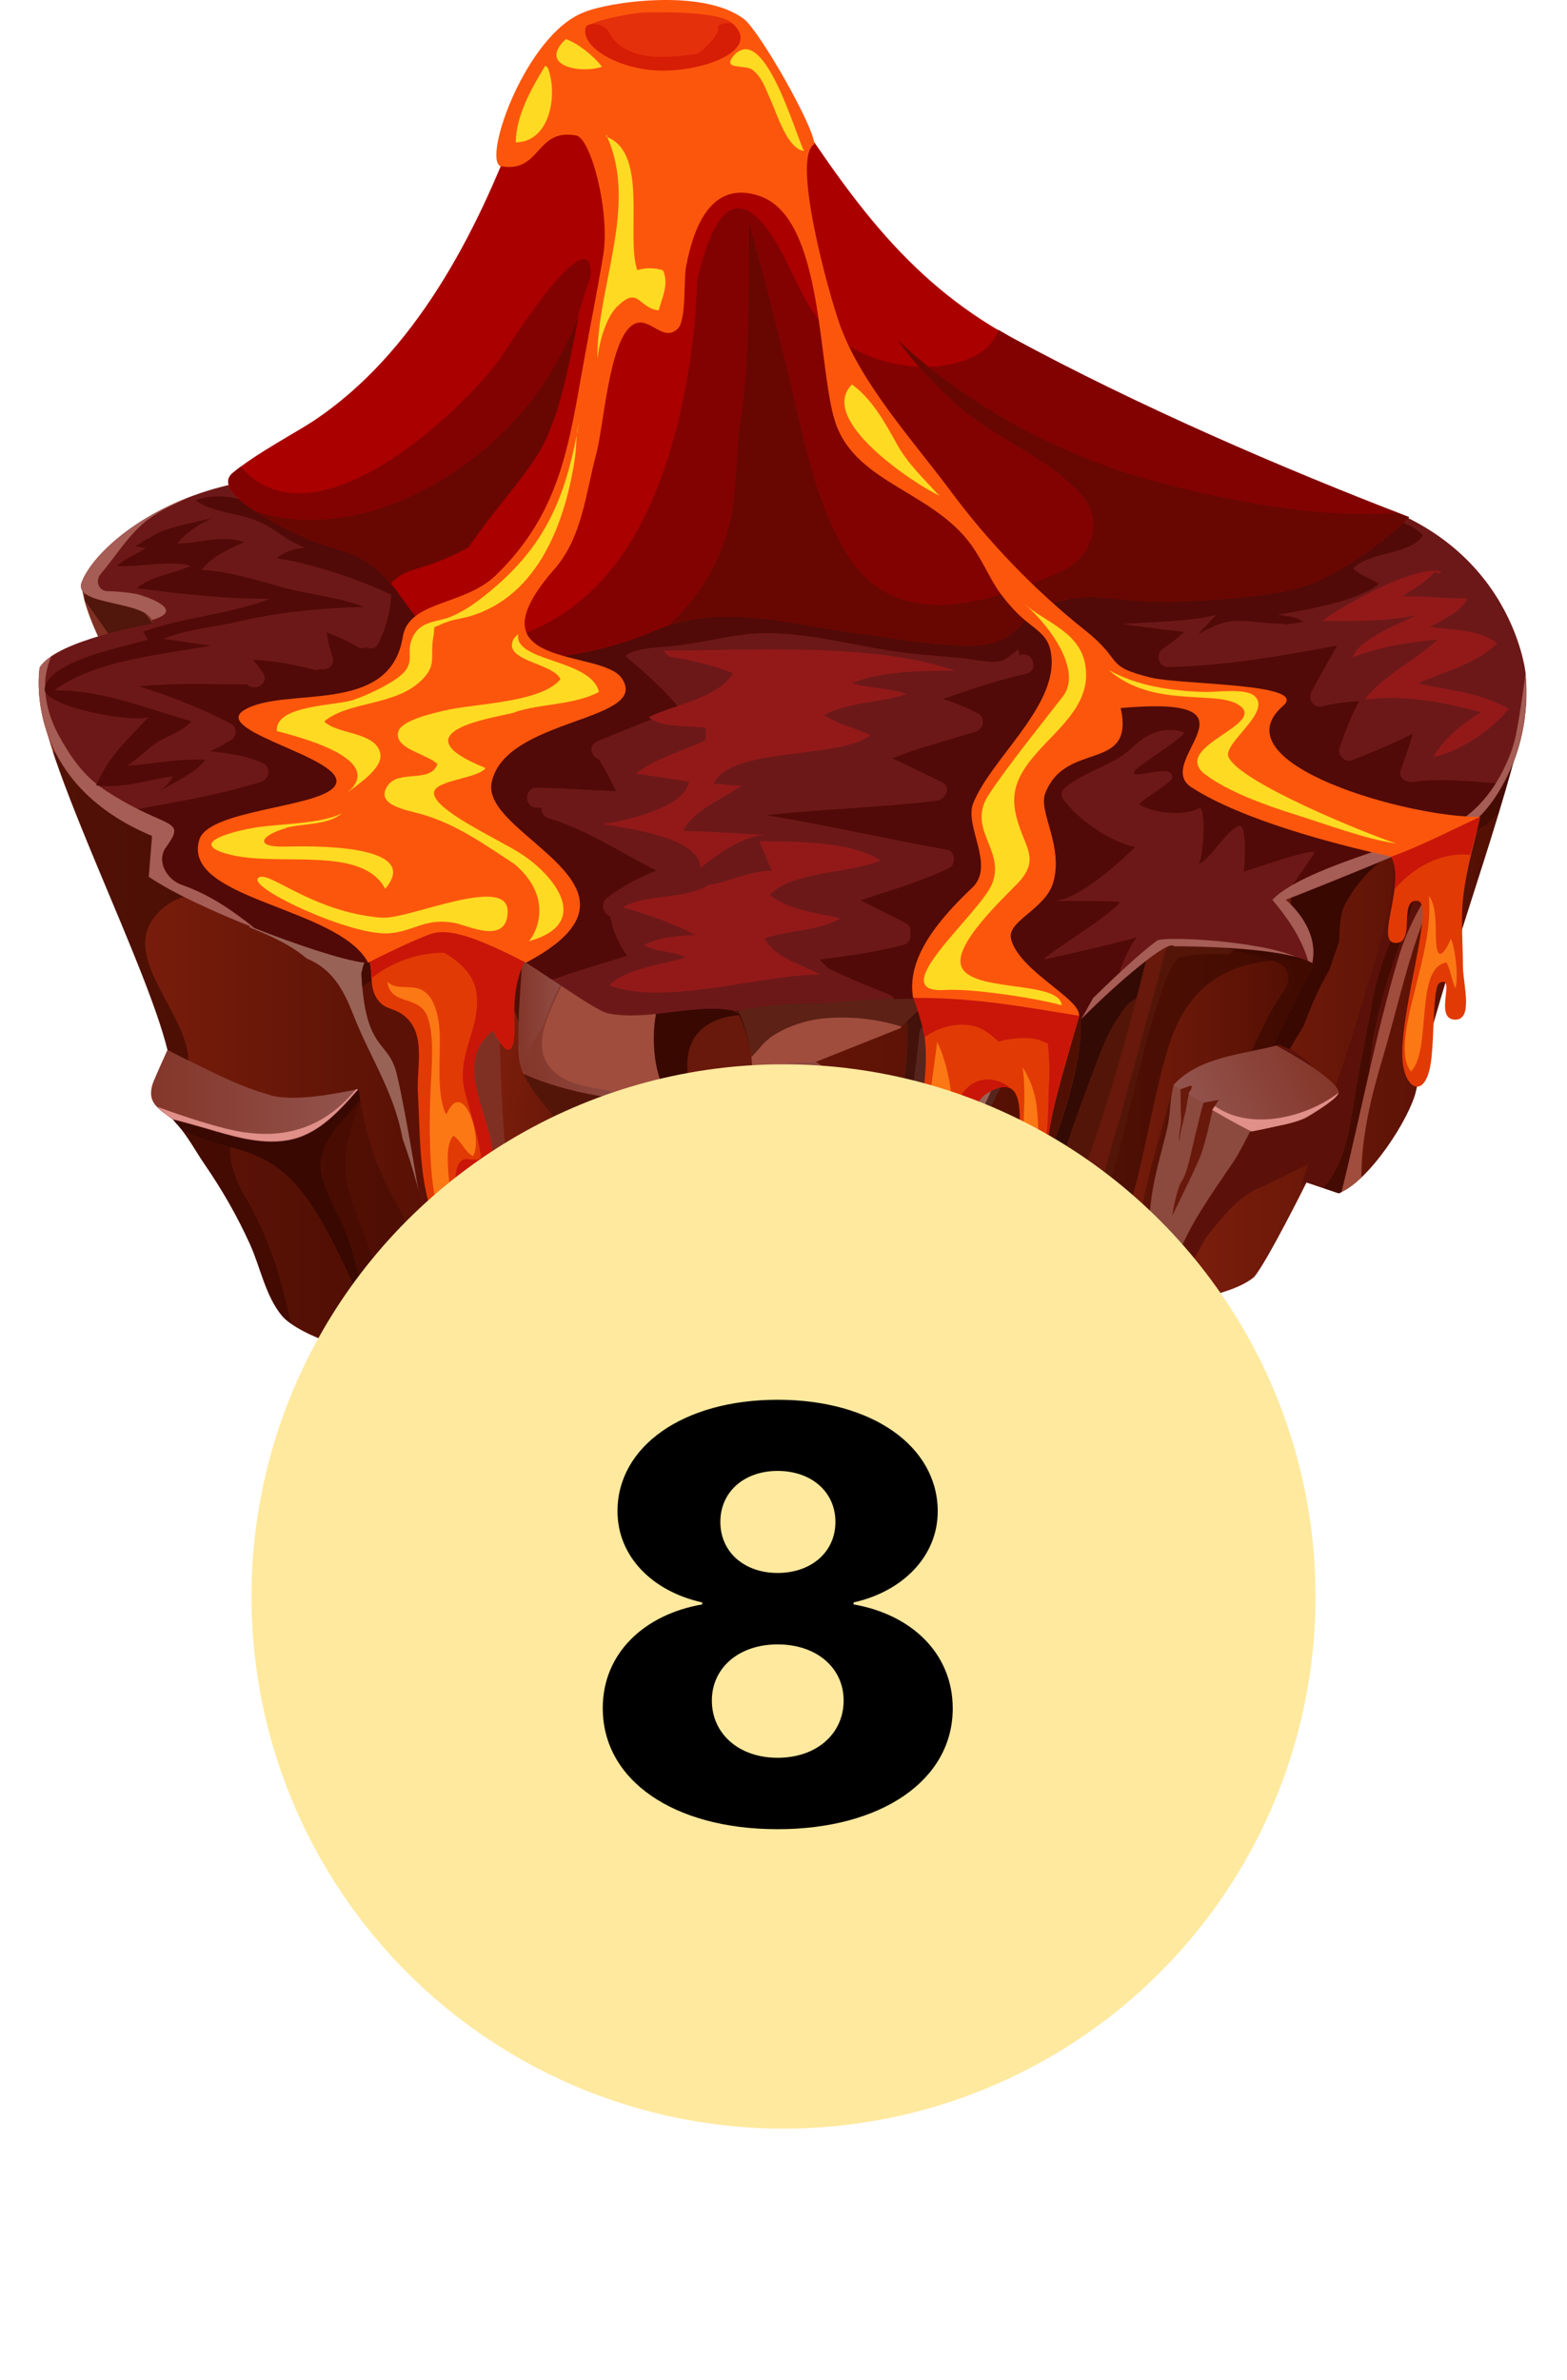 <svg width="81" height="123" viewBox="0 0 81 123" fill="none" xmlns="http://www.w3.org/2000/svg">
<path d="M40.36 67.199C39.37 67.379 36.94 67.629 36.35 68.459C35.8 69.229 36.06 71.709 36.06 72.679C36.06 75.519 35.99 78.289 36.49 81.039C36.79 82.709 36.52 83.349 37.79 84.199C38.55 84.709 39.37 85.319 39.94 86.009C40.39 86.279 43.23 81.019 43.88 80.159C44.71 79.039 45.46 78.589 45.4 77.119C45.35 75.779 45.08 74.259 44.89 72.909C44.67 71.379 44.04 69.359 43.23 68.039C42.5 66.829 41.76 66.949 40.35 67.199H40.36Z" fill="#7F3022"/>
<path d="M58.461 65.109C56.541 64.849 54.231 64.129 52.371 64.669C48.481 65.799 44.891 68.539 41.131 69.929C40.781 72.769 43.941 75.339 43.521 77.979C43.051 80.919 41.051 83.319 39.931 86.009C40.981 85.649 42.221 85.319 43.291 85.089C44.541 84.819 45.481 84.979 46.401 84.159C47.231 83.409 47.941 82.249 48.711 81.409C50.211 79.779 51.641 78.129 53.221 76.539C54.971 74.789 56.611 72.889 58.171 70.949C59.441 69.369 61.491 66.929 63.321 66.159L63.181 65.729C63.371 65.749 63.531 65.729 63.701 65.759C62.071 65.289 60.201 65.359 58.461 65.119V65.109Z" fill="url(#paint0_linear_309_79767)"/>
<path d="M63.7 65.749C63.76 65.769 63.83 65.779 63.89 65.799C63.82 65.769 63.76 65.759 63.7 65.749Z" fill="url(#paint1_linear_309_79767)"/>
<path d="M58.461 65.109C56.541 64.849 54.231 64.129 52.371 64.669C48.481 65.799 44.891 68.539 41.131 69.929C40.911 71.719 42.081 73.399 42.871 75.059C43.141 74.809 43.431 74.579 43.731 74.369C44.251 73.999 44.871 73.599 45.511 73.399C45.961 73.159 46.431 72.949 46.961 72.799C47.761 72.559 48.421 73.479 48.021 74.179C47.291 75.449 46.241 76.579 45.601 77.899C44.731 79.689 45.071 81.159 45.461 82.999C45.581 83.549 45.671 84.079 45.741 84.609C45.971 84.509 46.191 84.369 46.421 84.169C47.251 83.419 47.961 82.259 48.731 81.419C50.231 79.789 51.661 78.139 53.241 76.549C54.991 74.799 56.631 72.899 58.191 70.959C59.461 69.379 61.511 66.939 63.341 66.169L63.201 65.739C63.391 65.759 63.551 65.739 63.721 65.769C62.091 65.299 60.221 65.369 58.481 65.129L58.461 65.109Z" fill="#380801"/>
<path d="M58.46 65.109C56.54 64.849 54.23 64.129 52.37 64.669C50.35 65.259 48.41 66.279 46.49 67.319C48.13 69.499 50.01 72.379 49.08 74.769C48.4 76.499 47.13 77.709 46.23 79.289C46.15 79.419 46.09 79.549 46.04 79.679C46.39 81.069 46.61 82.469 46.67 83.879C47.39 83.139 48.03 82.149 48.72 81.399C50.22 79.769 51.65 78.119 53.23 76.529C54.98 74.779 56.62 72.879 58.18 70.939C59.45 69.359 61.5 66.919 63.33 66.149L63.19 65.719C63.38 65.739 63.54 65.719 63.71 65.749C62.08 65.279 60.21 65.349 58.47 65.109H58.46Z" fill="#330A04"/>
<path opacity="0.32" d="M50.21 73.009C50.21 72.949 50.23 72.899 50.23 72.839C49.16 70.889 47.94 69.029 46.59 67.259C46.56 67.279 46.52 67.299 46.49 67.319C48.13 69.499 50.01 72.379 49.08 74.769C48.4 76.499 47.13 77.709 46.23 79.289C46.15 79.419 46.09 79.549 46.04 79.679C46.39 81.069 46.61 82.469 46.67 83.879C46.73 83.819 46.79 83.739 46.85 83.679C46.83 83.609 46.81 83.549 46.8 83.469C46.7 81.309 46.25 79.319 47.88 77.609C49.24 76.189 50.02 75.019 50.21 73.009Z" fill="#7F3022"/>
<path opacity="0.64" d="M40.36 67.199C39.37 67.379 36.94 67.629 36.35 68.459C35.8 69.229 36.06 71.709 36.06 72.679C36.06 75.519 35.99 78.289 36.49 81.039C36.79 82.689 36.53 83.329 37.75 84.159C38.94 79.799 41.1 75.859 44.99 73.549C44.96 73.329 44.92 73.109 44.9 72.899C44.68 71.369 44.05 69.349 43.24 68.029C42.51 66.819 41.77 66.939 40.36 67.189V67.199Z" fill="#380801"/>
<path d="M37.04 66.609C35.05 65.749 32.33 65.029 30.14 65.859C28.93 66.319 29.06 67.059 29.28 68.459C29.47 69.619 29.77 70.749 30 71.919C30.47 74.349 30.74 76.929 31.47 79.279C31.88 80.599 33.34 84.319 34.11 85.059C34.93 84.989 36.52 84.259 37.33 83.859C36.02 78.309 38.92 71.939 37.04 66.609Z" fill="#330A04"/>
<path d="M20.25 66.039C20.17 66.159 20.1 66.289 20.02 66.419C20.24 66.299 20.22 66.199 20.25 66.039Z" fill="url(#paint2_linear_309_79767)"/>
<path d="M28.231 66.879C26.761 65.679 23.781 63.039 21.761 63.329C21.321 64.169 20.821 65.089 20.301 65.959L20.431 66.629C20.561 67.989 22.891 70.919 23.781 72.259C24.981 74.069 26.121 75.819 27.111 77.729C27.831 79.139 28.411 81.669 29.551 82.759C30.461 83.629 32.911 84.719 34.111 85.079C34.011 82.869 32.681 80.209 32.151 78.029C31.661 76.029 31.271 74.009 30.501 71.999C29.781 70.119 29.701 68.089 28.231 66.889V66.879Z" fill="url(#paint3_linear_309_79767)"/>
<path d="M20.25 66.039C20.25 66.039 20.28 65.979 20.3 65.949V65.899C20.27 65.949 20.26 65.999 20.25 66.039Z" fill="url(#paint4_linear_309_79767)"/>
<path opacity="0.64" d="M28.231 66.879C26.761 65.679 23.781 63.039 21.761 63.329C21.321 64.169 20.821 65.089 20.301 65.959L20.431 66.629C20.511 67.399 21.281 68.669 22.101 69.869C26.311 68.399 29.251 70.879 31.291 74.519C31.061 73.679 30.821 72.839 30.501 71.999C29.781 70.119 29.701 68.089 28.231 66.889V66.879Z" fill="#380801"/>
<path d="M58.46 65.109C56.54 64.849 54.23 64.129 52.37 64.669C50.35 65.259 48.41 66.279 46.49 67.319C48.13 69.499 50.01 72.379 49.08 74.769C48.98 75.039 48.85 75.289 48.73 75.529C51.35 73.599 54.41 72.409 57.6 71.649C57.79 71.409 57.99 71.179 58.18 70.949C59.45 69.369 61.5 66.929 63.33 66.159L63.19 65.729C63.38 65.749 63.54 65.729 63.71 65.759C62.08 65.289 60.21 65.359 58.47 65.119L58.46 65.109Z" fill="#3F0E03"/>
<path d="M43.251 44.059C28.081 38.099 18.991 49.549 18.681 50.289C18.871 54.379 20.061 53.699 20.501 55.469C21.111 57.889 21.101 68.529 21.101 68.529L25.581 64.049C26.341 65.649 27.531 67.509 28.591 68.449C29.251 68.169 29.791 67.829 29.791 67.829C30.161 68.869 31.011 70.449 31.541 71.729C31.861 72.519 32.031 73.399 32.281 74.179C32.801 74.479 33.361 74.699 33.831 75.079C33.871 75.109 33.911 75.139 33.951 75.169C34.091 75.249 34.181 75.329 34.181 75.329C34.491 75.979 35.051 76.609 35.611 77.149C36.411 77.449 37.201 77.819 37.991 78.119C38.461 77.879 39.001 77.699 39.311 77.309C39.661 76.869 39.611 75.519 39.771 74.969C40.141 73.719 40.441 72.109 41.461 71.209C43.801 71.849 44.091 73.699 45.741 70.899C46.561 69.509 47.431 68.079 48.631 67.249C49.761 66.459 51.381 67.489 52.221 66.259C52.591 65.709 53.061 64.369 53.061 64.369C53.251 64.409 53.441 64.489 53.621 64.579C54.491 61.829 55.281 59.019 55.861 56.189C56.151 54.769 56.461 53.329 56.551 51.869C56.621 50.719 56.481 49.579 56.451 48.429C56.431 47.549 56.441 46.269 56.791 45.249C51.911 45.119 45.701 45.029 43.241 44.059H43.251Z" fill="url(#paint5_linear_309_79767)"/>
<path d="M52.27 66.919C52.6 66.999 53.2 67.939 53.2 67.939C53.73 68.599 54.76 68.589 55.15 68.539C56.19 68.409 60.96 53.309 62.85 47.789C61.91 48.019 60.87 47.959 59.95 48.089C58.04 48.359 56.65 50.159 55.41 51.499C55.38 51.529 55.35 51.549 55.33 51.579C55.58 51.909 55.86 52.149 55.88 52.659C55.96 54.569 55.09 56.939 54.59 58.759C54.04 60.769 52.27 66.909 52.27 66.909V66.919Z" fill="#541509"/>
<path d="M52.27 66.919C52.47 66.969 53.03 66.339 53.32 65.579C53.95 62.849 55.21 58.719 56.22 56.139C56.6 55.149 57.16 53.419 57.8 52.589C58.55 51.179 59.8 51.079 61.29 51.629C61.37 51.619 61.44 51.609 61.52 51.589C62.05 50.099 62.51 48.779 62.85 47.799C61.91 48.029 60.87 47.969 59.95 48.099C58.04 48.369 56.65 50.169 55.41 51.509C55.38 51.539 55.35 51.559 55.33 51.589C55.58 51.919 55.86 52.159 55.88 52.669C55.96 54.579 55.21 56.989 54.59 58.769C54.04 60.329 52.27 66.919 52.27 66.919Z" fill="#330A04"/>
<path d="M41.341 71.339C41.401 71.419 41.451 71.509 41.491 71.479C43.061 71.909 43.701 72.749 44.451 72.429C44.911 68.499 45.431 64.469 43.661 60.929C42.261 63.109 41.111 65.439 41.091 68.089C41.091 69.269 41.171 70.189 41.341 71.349V71.339Z" fill="#5B1106"/>
<path d="M30.881 54.099C30.741 53.239 30.821 52.329 30.591 51.489C30.211 50.059 29.221 48.869 28.161 47.859C26.951 46.719 25.211 45.569 23.461 45.959C23.371 45.979 23.291 45.989 23.211 45.979C22.891 46.199 22.591 46.419 22.301 46.639C22.801 48.169 22.781 49.889 22.821 51.469C22.851 52.859 22.971 54.239 23.131 55.619C23.991 58.569 24.741 61.559 25.031 64.599L26.911 69.099C26.911 69.619 28.321 70.019 29.271 70.119C29.941 69.839 32.331 68.939 33.091 68.339C34.561 67.189 33.021 63.879 32.511 62.319C31.901 60.469 31.901 58.549 31.461 56.679C31.261 55.819 31.021 54.969 30.881 54.089V54.099Z" fill="#7F3022"/>
<path d="M30.88 54.099C30.74 53.239 30.82 52.329 30.59 51.489C30.21 50.059 29.22 48.869 28.16 47.859C27.44 47.179 26.53 46.499 25.54 46.139C25.77 49.069 25.72 50.839 25.83 53.789C25.88 55.299 25.98 58.519 26.16 59.529C26.24 59.989 28.32 67.809 28.39 68.249C28.47 68.319 29.21 70.079 29.28 70.139C29.95 69.859 31.05 69.419 31.05 69.419C31.09 69.539 31.27 67.079 32.03 66.479C33.5 65.329 33.03 63.899 32.52 62.339C31.91 60.489 31.91 58.569 31.47 56.699C31.27 55.839 31.03 54.989 30.89 54.109L30.88 54.099Z" fill="url(#paint6_linear_309_79767)"/>
<path d="M28.38 68.239C28.46 68.309 29.2 70.069 29.27 70.129C29.94 69.849 31.04 69.409 31.04 69.409C31.08 69.529 31.26 67.069 32.02 66.469C33.49 65.319 33.02 63.889 32.51 62.329C32.22 61.459 32.07 60.569 31.94 59.669C30.79 58.449 29.58 57.289 28.35 56.149C29.06 57.569 29.72 59.029 29.99 60.579C30.33 62.519 28.82 64.499 27.86 66.199C28.14 67.279 28.35 68.099 28.37 68.229L28.38 68.239Z" fill="#56251E"/>
<path d="M9.16 58.099C9.72 58.739 10.09 59.449 10.56 60.139C11.51 61.519 12.28 62.879 12.92 64.289C13.45 65.449 13.73 66.989 14.58 67.999C15.48 69.069 19.07 70.179 20.36 70.109L25.94 64.799C25.9 64.159 24.53 60.419 24.36 56.849C24.36 56.799 24.35 56.749 24.34 56.709C23.36 53.239 22.39 49.739 23.07 46.129C23.07 46.059 23.07 45.999 23.09 45.949C19.76 46.169 18.22 45.739 14.87 46.129C13.09 46.329 10.48 41.229 8.67 41.369C7.81 41.439 3.17 36.459 2.17 36.879C3.44 42.339 9.54 53.719 8.82 56.159C8.5 57.229 8.35 57.159 9.15 58.099H9.16Z" fill="url(#paint7_linear_309_79767)"/>
<path opacity="0.64" d="M9.161 58.099C9.721 58.739 10.091 59.449 10.561 60.139C11.511 61.519 12.281 62.879 12.921 64.289C13.451 65.449 13.731 66.989 14.581 67.999C14.691 68.129 14.841 68.259 15.031 68.389C14.571 66.119 13.901 63.929 12.631 61.779C12.231 61.089 11.741 59.909 11.931 59.149C11.691 58.769 11.631 58.419 11.691 58.049C11.041 57.769 10.511 57.359 9.871 57.019C9.401 56.769 9.311 56.179 9.531 55.739C10.741 53.319 6.241 49.959 7.861 47.559C8.351 46.829 9.031 46.439 9.801 46.259C9.241 45.449 8.981 44.459 8.861 43.459C7.321 41.889 5.121 40.739 3.511 39.459C3.261 39.259 2.991 39.039 2.721 38.819C4.661 44.679 9.451 53.979 8.811 56.159C8.491 57.229 8.341 57.159 9.141 58.099H9.161Z" fill="#380801"/>
<path d="M15.851 49.529C17.171 50.079 17.741 51.109 18.251 52.409C19.151 54.709 20.371 56.419 20.811 58.849C21.361 60.369 21.781 61.949 22.091 63.559C22.091 62.929 22.091 62.299 22.111 61.679C22.241 58.099 21.581 54.339 20.481 50.929C19.871 49.039 17.981 48.159 15.971 47.579C15.651 47.559 15.331 47.539 15.011 47.509C14.311 47.489 13.621 47.509 12.921 47.599C12.941 47.709 12.931 47.819 12.891 47.919C13.941 48.349 14.961 48.779 15.851 49.529Z" fill="#996256"/>
<path opacity="0.36" d="M18.531 56.289C17.361 56.539 16.361 57.239 15.201 57.509C14.061 57.769 12.901 57.859 11.751 57.559C10.721 57.289 9.701 56.969 8.691 56.619C8.491 57.239 8.501 57.319 9.171 58.099C9.731 58.739 10.101 59.449 10.571 60.139C11.521 61.519 12.291 62.879 12.931 64.289C13.461 65.449 13.741 66.989 14.591 67.999C15.491 69.069 19.081 70.179 20.371 70.109L22.661 67.939C22.271 66.799 21.761 64.779 21.251 63.689C20.651 62.409 19.871 61.199 19.391 59.869C18.961 58.699 18.711 57.499 18.531 56.279V56.289Z" fill="#380801"/>
<path opacity="0.36" d="M18.64 56.969C18.6 56.749 18.56 56.519 18.53 56.299C17.36 56.549 16.36 57.249 15.2 57.519C14.96 57.569 14.73 57.619 14.49 57.649C16.19 61.409 18.44 66.479 20.36 70.129C20.42 70.079 20.49 69.999 20.58 69.919C20.06 67.769 19.52 65.619 18.74 63.559C17.67 60.729 17.49 60.059 18.55 57.129C18.57 57.069 18.6 57.019 18.63 56.969H18.64Z" fill="#380801"/>
<path d="M18.611 56.829C18.581 56.649 18.551 56.479 18.531 56.299C17.361 56.549 16.361 57.249 15.201 57.519C14.061 57.779 12.901 57.869 11.751 57.569C10.721 57.299 9.701 56.979 8.691 56.629C8.491 57.249 8.501 57.329 9.171 58.109C9.231 58.179 9.291 58.249 9.341 58.319C10.611 59.069 12.111 59.189 13.441 59.809C14.841 60.459 15.721 61.609 16.511 62.909C17.701 64.869 18.811 67.869 20.151 69.729C20.171 69.729 19.541 67.969 19.561 67.969C18.371 66.379 18.501 65.099 17.711 63.299C17.251 62.259 16.321 60.889 16.631 59.699C16.951 58.489 17.881 57.799 18.601 56.839L18.611 56.829Z" fill="#380801"/>
<path d="M13.94 56.579C12.59 56.209 11.33 55.589 10.07 54.959C9.72 54.799 9.37 54.629 9.03 54.449C8.92 54.399 8.77 54.299 8.66 54.249C8.66 54.249 7.95 55.809 7.88 56.039C7.6 56.999 8.17 57.269 8.94 57.859C9.48 57.989 10.02 58.149 10.56 58.299C11.93 58.699 13.41 59.179 14.85 58.939C16.39 58.679 17.44 57.529 18.51 56.309C18.39 56.249 15.54 57.039 13.93 56.589L13.94 56.579Z" fill="url(#paint8_linear_309_79767)"/>
<path d="M12.711 58.529C11.371 58.339 9.341 57.639 8.141 57.199C8.331 57.409 8.941 57.839 8.941 57.839C9.481 57.969 10.021 58.129 10.561 58.279C11.931 58.679 13.411 59.159 14.851 58.919C16.391 58.659 17.441 57.509 18.511 56.289C18.501 56.289 18.461 56.289 18.401 56.289C16.921 58.109 14.991 58.849 12.691 58.519L12.711 58.529Z" fill="#E08F89"/>
<path d="M64.82 65.999C65.48 65.239 67.54 61.099 67.54 61.099L69.2 61.659C70.79 61.049 72.87 57.779 73.19 56.399C74.67 49.999 77.21 43.699 78.76 37.369C76.55 36.399 67.47 38.759 65.43 39.699C62.22 41.189 59.94 42.599 60.26 46.349C60.53 49.549 58.48 66.599 57.91 67.759C59.87 67.449 63.52 67.099 64.83 65.989L64.82 65.999Z" fill="url(#paint9_linear_309_79767)"/>
<path d="M72.14 47.439C71.79 48.669 71.35 49.869 70.94 51.079C70.37 52.759 69.99 54.409 69.76 56.159C69.52 57.969 69.28 59.779 68.87 61.549L69.2 61.659C69.57 61.519 69.98 61.229 70.37 60.849C70.37 58.679 70.9 56.569 71.52 54.509C72.13 52.459 72.59 50.359 73.29 48.339C74.01 46.249 74.9 44.229 75.81 42.209C75.33 42.459 74.85 42.699 74.37 42.939C74.22 43.019 74.07 43.099 73.91 43.179C73.11 44.439 72.67 46.059 72.14 47.429V47.439Z" fill="#A04D3D"/>
<path d="M66.07 55.259C66.5 54.499 66.93 53.749 67.39 53.009C67.76 52.019 68.16 51.049 68.71 50.139C68.81 49.849 68.9 49.569 69 49.279C69.07 49.079 69.15 48.869 69.22 48.659C69.26 47.949 69.22 47.249 69.6 46.589C69.99 45.899 70.49 45.289 71.08 44.749C71.23 44.609 71.39 44.479 71.54 44.339C70.52 44.629 69.44 44.779 68.52 44.939C68.01 45.199 67.51 45.469 67.03 45.749C66.88 45.839 66.74 45.929 66.61 46.019C66.69 46.149 66.74 46.309 66.73 46.499C66.7 49.489 66.11 52.349 65.29 55.159C65.55 55.199 65.8 55.239 66.06 55.269L66.07 55.259Z" fill="#380801"/>
<path d="M67.361 60.949C67.361 60.949 67.341 60.999 67.331 61.029C67.331 61.049 67.321 61.059 67.311 61.069C67.281 61.149 67.251 61.229 67.221 61.319C67.411 61.189 67.541 61.109 67.541 61.109L69.201 61.669C69.201 61.669 69.291 61.629 69.341 61.609C70.331 57.609 71.091 53.529 72.261 49.579C73.181 46.469 75.071 44.319 77.371 42.119C77.401 42.089 77.431 42.069 77.451 42.049C77.921 40.499 78.361 38.939 78.741 37.379C77.411 36.789 73.571 37.419 70.281 38.219C70.551 38.879 70.891 39.509 71.171 40.179C71.541 41.039 71.751 41.919 71.901 42.849C72.221 44.859 71.901 46.789 71.341 48.729C70.161 52.849 68.831 56.939 67.341 60.959L67.361 60.949Z" fill="#5B1109"/>
<path opacity="0.64" d="M73.45 43.299C73.45 43.299 73.39 43.329 73.36 43.339C73.28 44.739 72.94 46.029 72.42 47.329C71.84 48.779 71.21 50.179 70.95 51.729C70.71 53.139 70.41 54.519 70.16 55.929C69.83 57.749 69.71 59.959 68.4 61.389L69.2 61.659C69.2 61.659 69.29 61.619 69.34 61.599C69.85 59.529 70.3 57.449 70.78 55.369C70.9 53.049 71.67 50.709 72.42 48.559C72.85 47.329 73.15 45.839 73.89 44.749C74.45 43.929 75.14 43.409 75.99 43.149C76.26 42.969 76.54 42.789 76.83 42.629C77 42.459 77.18 42.289 77.37 42.109C77.4 42.079 77.43 42.059 77.45 42.039C77.68 41.289 77.9 40.549 78.1 39.799C77.85 39.969 77.59 40.129 77.32 40.279C76.29 41.539 74.96 42.449 73.44 43.299H73.45Z" fill="#380801"/>
<path opacity="0.64" d="M28.161 47.859C26.951 46.719 25.211 45.569 23.461 45.959C23.371 45.979 23.291 45.989 23.211 45.979C22.891 46.199 22.591 46.419 22.301 46.639C22.611 47.599 22.721 48.639 22.771 49.669C24.491 49.519 25.771 50.329 26.511 52.039C26.871 52.869 27.071 53.769 27.481 54.569C27.581 54.769 27.691 54.969 27.791 55.179C28.781 54.659 29.811 54.269 30.851 53.899C30.751 53.099 30.801 52.259 30.591 51.479C30.211 50.049 29.221 48.859 28.161 47.849V47.859Z" fill="#380801"/>
<path d="M24.171 56.039C23.431 53.299 23.701 50.479 23.131 47.719C23.041 47.259 21.401 47.719 21.241 47.509C18.501 49.419 18.811 49.999 18.681 50.289C18.871 54.379 20.061 53.699 20.501 55.469C21.111 57.889 22.661 67.949 22.661 67.949L26.911 69.109C26.941 68.949 25.301 61.399 25.361 60.269C25.041 58.839 24.561 57.439 24.171 56.039Z" fill="#5B1106"/>
<path opacity="0.64" d="M23.18 68.089L26.91 69.109C26.94 68.949 25.3 61.399 25.36 60.269C25.04 58.839 24.56 57.439 24.17 56.039C23.43 53.299 23.7 50.479 23.13 47.719C23.05 47.349 22.01 47.569 21.5 47.569C21.79 48.569 22.44 49.429 22.67 50.449C22.97 51.759 23.03 53.099 23.26 54.419C23.5 55.739 23.96 57.019 24.12 58.339C24.27 59.609 24.18 60.919 23.96 62.169C23.66 63.879 23.8 66.499 23.16 68.089H23.18Z" fill="#490E05"/>
<path opacity="0.64" d="M21.241 47.509C18.501 49.419 18.811 49.999 18.681 50.289C18.681 50.539 18.701 50.769 18.721 50.989C19.831 50.219 21.311 49.679 22.291 50.949C23.201 52.119 23.251 53.889 23.591 55.279C23.751 55.909 23.911 56.529 24.071 57.159C24.541 58.359 24.981 59.549 25.341 60.759C25.341 60.589 25.341 60.419 25.341 60.279C25.021 58.849 24.541 57.449 24.151 56.049C23.411 53.309 23.681 50.489 23.111 47.729C23.021 47.269 21.381 47.729 21.221 47.519L21.241 47.509Z" fill="#380801"/>
<path d="M59.64 47.949C56.57 61.169 54.04 64.829 54.04 64.829V66.929C54.56 67.589 55.02 67.829 55.29 68.169C55.92 69.009 60.96 53.319 62.85 47.799C61.91 48.029 59.85 47.049 59.64 47.949Z" fill="#68190B"/>
<path d="M33.38 51.549C32.92 51.669 31.9 51.829 31.77 52.389C31.65 52.929 31.82 53.469 32.01 53.979C32.6 55.539 33.33 57.069 34.27 58.449C34.77 59.179 35.51 59.939 36.06 60.769C36.22 60.789 36.39 60.879 36.53 61.039C36.81 61.349 37.03 61.679 37.21 62.029C38.26 63.059 38.47 64.519 38.74 65.919C39.77 65.369 40.02 64.069 40.13 62.889C40.27 61.479 40.5 60.079 40.6 58.669C40.79 56.229 41.11 52.049 37.99 51.339C36.48 50.999 34.85 51.129 33.36 51.529L33.38 51.549Z" fill="#68190B"/>
<path d="M38.28 52.449C37.5 51.929 36.62 51.599 35.63 51.579C34.68 51.559 33.35 51.669 32.54 52.229C31.81 52.739 32.78 54.729 32.94 55.489C33.02 55.859 33.09 56.229 33.17 56.609C33.5 57.249 33.87 57.879 34.28 58.469C34.78 59.199 35.52 59.959 36.07 60.789C36.23 60.809 36.4 60.899 36.54 61.059C36.71 61.249 36.86 61.449 36.99 61.659C36.91 61.129 37.09 59.799 36.97 59.269C36.63 57.739 35.71 57.049 35.55 55.479C35.33 53.379 36.66 52.579 38.28 52.449Z" fill="#380801"/>
<path d="M44.54 68.479C44.85 68.039 45.08 67.519 45.26 67.089C45.7 66.089 46.03 65.059 46.33 64.009C47.19 61.059 48.41 58.169 49.02 55.149C49.14 54.559 50.14 51.299 50.06 50.269C49.85 50.269 49.64 50.249 49.39 50.199C49.37 50.199 49.35 50.189 49.33 50.179C48.4 50.659 47.58 51.349 46.76 51.999C46.81 52.099 46.84 52.209 46.86 52.319C47.3 57.829 44.32 63.019 44.54 68.459V68.479Z" fill="#56251E"/>
<path opacity="0.64" d="M44.6 67.339C44.88 65.829 45.34 64.409 45.76 62.939C46.62 59.939 47.18 56.779 47.49 53.679C47.49 53.639 47.49 53.609 47.5 53.579C47.49 53.369 47.56 53.149 47.76 52.959C48.41 52.329 49.15 51.779 49.96 51.379C50.04 50.919 50.09 50.529 50.07 50.279C49.86 50.279 49.65 50.259 49.4 50.209C49.38 50.209 49.36 50.199 49.34 50.189C48.41 50.669 47.59 51.359 46.77 52.009C46.82 52.109 46.85 52.219 46.87 52.329C47.29 57.579 44.61 62.539 44.54 67.719C44.56 67.599 44.58 67.469 44.6 67.339Z" fill="#380801"/>
<path d="M46.21 68.909C45.58 70.129 44.91 71.329 44.16 72.489C44.62 72.459 45.07 72.059 45.76 70.889C46.58 69.499 48.58 69.099 48.58 69.099C50.27 68.679 50.7 70.039 51.53 68.809C51.86 68.319 52.28 66.869 52.47 66.269C52.41 66.309 53.38 63.199 53.32 63.249C52.01 64.149 49.22 66.429 52.13 58.559C52.15 58.509 46.76 68.029 46.21 68.899V68.909Z" fill="#56251E"/>
<path d="M48.15 62.839C49.19 62.129 52.23 54.259 54.44 51.609C53.62 51.409 52.8 51.149 52.06 50.959C50.09 55.999 47.33 63.399 48.15 62.839Z" fill="#56251E"/>
<path d="M51.81 51.599C52.08 51.559 52.34 51.499 52.57 51.379C52.62 51.349 52.68 51.329 52.73 51.319C52.76 51.199 52.82 51.079 52.91 50.969C54.05 49.499 56.13 49.029 57.91 48.889C58.37 48.759 58.83 48.679 59.27 48.609C59.29 48.279 59.31 47.959 59.32 47.659C59.43 45.589 59.25 44.239 59.22 43.749C58 44.259 55.03 45.849 53.85 46.439C53.83 46.439 52.91 48.729 51.79 51.599H51.81Z" fill="#562515"/>
<path d="M50.79 53.689C50.79 53.689 50.79 53.639 50.78 53.619L50.61 53.809C50.68 53.779 50.74 53.729 50.79 53.689Z" fill="#845242"/>
<path d="M29.61 49.819C28.88 49.679 27.66 50.759 27.11 50.939C27.08 52.199 26.54 53.989 26.96 55.239C27.27 56.159 28.57 57.489 29.24 58.239C29.9 58.969 31.58 60.369 32.51 60.529C33.91 60.769 35.27 60.179 36.6 59.849C36.03 58.629 35.13 57.589 34.41 56.409C33.76 55.349 33.66 53.449 33.95 52.199C32.65 51.979 30.91 50.069 29.61 49.819Z" fill="#A04D3D"/>
<path d="M29.46 49.809C28.72 49.809 27.92 50.629 27.4 50.799C27.37 52.059 26.72 54.689 26.96 55.239C27.16 55.699 27.62 56.199 28.03 56.739C30.38 57.459 32.71 57.619 35.16 57.539C35 57.309 34.84 57.079 34.69 56.849C33.6 56.769 32.52 56.569 31.45 56.359C30.46 56.159 29.31 56.069 28.56 55.309C27.08 53.809 29.02 51.459 29.42 49.929C29.43 49.889 29.45 49.849 29.46 49.809Z" fill="url(#paint10_linear_309_79767)"/>
<path d="M26.941 55.169C27.241 54.429 27.62 53.719 28.05 53.049C28.47 51.909 28.91 50.779 29.57 49.819C28.84 49.729 27.581 48.699 27.041 48.879C27.011 50.109 26.561 53.929 26.951 55.179L26.941 55.169Z" fill="url(#paint11_linear_309_79767)"/>
<path d="M27.07 55.509C27.47 56.399 28.46 57.479 29.03 58.189C30.55 60.079 31.99 63.339 31.99 63.339C33.87 64.419 35.16 64.959 36.42 66.069C36.42 66.069 37.19 61.749 36.6 59.839C36.12 58.819 35.42 57.929 34.78 56.979C32.15 56.909 29.46 56.569 27.07 55.509Z" fill="url(#paint12_linear_309_79767)"/>
<path d="M27.07 55.509C27.31 56.049 27.77 56.659 28.22 57.209C28.38 57.119 28.59 57.099 28.83 57.169C30.82 57.759 32.62 58.869 33.76 60.649C34.68 62.089 35.18 63.699 35.51 65.359C35.82 65.579 36.13 65.809 36.43 66.069C36.43 66.069 37.2 61.749 36.61 59.839C36.13 58.819 35.43 57.929 34.79 56.979C32.16 56.909 29.47 56.569 27.08 55.509H27.07Z" fill="#5B1109"/>
<path d="M35.35 58.699C36.68 60.649 36.43 63.229 36.49 65.649C36.54 64.209 37.04 61.249 36.6 59.839C36.12 58.819 35.42 57.929 34.78 56.979C32.15 56.909 29.46 56.569 27.07 55.509C27.47 56.399 28.46 57.479 29.03 58.189C30.55 60.079 31.99 63.339 31.99 63.339C32.12 63.409 32.25 63.489 32.38 63.559C31.64 62.029 30.01 59.489 31.23 58.039C32.37 56.689 34.51 57.469 35.35 58.699Z" fill="#541509"/>
<path d="M49.51 50.849C49.51 50.849 49.64 50.849 49.85 50.849C47.94 49.889 45.82 49.389 43.53 49.579C42.1 49.699 40.62 49.849 39.23 50.229C38.23 50.489 37.28 48.959 37.35 50.299C37.35 50.379 36.35 50.719 36.33 50.789C37.6 50.699 38.74 52.699 38.88 55.109C38.88 55.109 38.07 55.149 37.73 55.409C37.74 55.409 37.75 55.429 37.76 55.439C38.47 56.099 39.99 56.019 40.83 55.979C41.68 55.939 42.53 55.849 43.37 55.699C42.77 55.269 42.16 54.879 42.16 54.879L46.53 53.139C47.44 52.199 49.34 50.629 49.49 50.859L49.51 50.849Z" fill="#A04D3D"/>
<path opacity="0.64" d="M36.601 51.129C37.661 51.109 38.601 52.809 38.841 54.619C39.211 54.269 39.481 53.809 39.991 53.499C40.781 52.999 41.761 52.689 42.691 52.619C43.991 52.509 45.351 52.659 46.621 53.059C46.841 52.839 48.571 51.399 48.851 51.149C47.691 51.039 45.441 50.379 44.291 50.269C42.021 50.049 38.621 49.689 36.601 51.139V51.129Z" fill="#380801"/>
<path d="M49.641 50.079L49.551 50.139C49.551 50.139 49.601 50.139 49.631 50.149C49.631 50.129 49.641 50.099 49.651 50.069L49.641 50.079Z" fill="#84544C"/>
<path d="M49.62 50.159C49.08 52.329 48.3 55.099 47.7 57.279C47.13 59.379 46.37 61.449 45.87 63.569C45.15 66.569 43.88 69.279 43.97 72.449C45.78 69.079 46.89 65.339 48.58 61.909C50.1 58.829 52.23 54.479 53.32 51.279C53.32 51.279 52.48 50.229 51.65 50.049C50.31 49.759 50.43 50.309 49.62 50.159Z" fill="#75433B"/>
<path d="M49.91 57.959C49.08 60.009 48.19 62.009 47.5 64.109C47.4 64.399 47.31 64.699 47.21 64.989C47.64 63.949 48.09 62.909 48.58 61.909C50.1 58.829 52.23 54.479 53.32 51.279C53.32 51.279 52.48 50.229 51.65 50.049C50.31 49.759 50.43 50.309 49.62 50.159C49.56 50.399 49.5 50.639 49.43 50.889C50.24 50.909 51.03 51.029 51.81 51.239C52.31 51.369 52.85 51.189 52.68 51.769C51.45 55.869 50.64 56.119 49.89 57.959H49.91Z" fill="#996256"/>
<path d="M60.21 50.479C59.15 54.299 57.38 58.599 56.68 62.599C56.47 63.799 54.88 68.079 54.44 69.719L55.53 71.069C56.62 70.879 59.04 68.709 59.39 67.969C61.6 63.289 65.43 54.429 67.93 49.849L67.89 48.949C67.47 48.989 64.23 47.529 62.78 47.389C59.63 47.079 60.92 47.959 60.22 50.489L60.21 50.479Z" fill="url(#paint13_linear_309_79767)"/>
<path opacity="0.64" d="M60.21 50.479C59.15 54.299 57.38 58.599 56.68 62.599C56.47 63.799 54.88 68.079 54.44 69.719L55.53 71.069C55.59 71.069 55.66 71.039 55.73 71.019C55.91 70.579 56.1 70.139 56.3 69.709C57.41 67.019 57.59 64.879 58.46 62.109C59.19 59.779 59.75 55.799 60.6 53.509C61.8 50.299 64.46 49.299 67.93 49.669L67.9 48.959C67.48 48.999 64.24 47.539 62.79 47.399C59.64 47.089 60.93 47.969 60.23 50.499L60.21 50.479Z" fill="#380801"/>
<path opacity="0.4" d="M60.67 56.069C60.22 57.909 59.4 60.329 59.08 62.209C58.72 64.289 58.35 66.359 57.9 68.419C58.76 68.069 59.54 67.629 59.73 67.239C61.35 63.799 63.66 58.509 65.77 54.129C65.64 54.149 65.5 54.169 65.37 54.199C64.29 54.389 63.8 54.619 62.77 54.989C61.97 55.279 60.68 56.089 60.68 56.089L60.67 56.069Z" fill="#380801"/>
<path d="M60.36 48.699C59.64 51.489 55.88 65.029 55.53 66.339C56.29 64.219 57.27 61.729 57.83 59.549C58.59 56.579 60.08 49.709 61.01 49.479C61.84 49.269 62.69 49.279 63.53 49.319C64.02 48.879 64.52 48.449 64.99 47.979C64.16 47.689 63.33 47.479 62.77 47.389C61.98 47.249 60.61 47.699 60.35 48.699H60.36Z" fill="#541509"/>
<path opacity="0.64" d="M64.46 54.869C64.77 54.869 65.08 54.869 65.39 54.899C66.28 53.009 67.15 51.259 67.93 49.839L67.89 48.939C67.47 48.979 64.23 47.519 62.78 47.379C60.97 47.199 60.41 47.529 60.13 48.309C60.18 48.309 60.23 48.319 60.28 48.329C62.16 48.789 64.08 49.069 65.92 49.689C66.61 49.919 66.79 50.589 66.39 51.169C65.6 52.289 65.02 53.569 64.48 54.859L64.46 54.869Z" fill="#380801"/>
<path d="M4.221 30.099C4.251 32.319 7.351 36.759 7.931 38.869C8.201 39.849 8.641 40.729 8.841 41.779C9.041 42.849 8.811 44.119 9.161 45.059C13.461 44.719 15.011 41.569 13.981 37.309C12.991 33.209 7.361 30.749 4.231 30.109L4.221 30.099Z" fill="#7F3022"/>
<path opacity="0.64" d="M6.2 30.099C4.22 30.099 4.41 30.539 4.37 31.019C5.72 32.829 9.41 38.259 9.71 40.369C10.02 40.249 10.32 40.099 10.6 39.919C11.2 39.359 11.8 38.709 11.97 37.939C12.45 35.819 10.38 34.199 8.61 33.059C8.39 33.019 6.43 30.149 6.2 30.099Z" fill="#380801"/>
<path d="M78.86 34.789C78.86 34.789 78.11 27.239 68.87 25.489C68.53 25.429 64.99 24.319 65 24.049C65 23.759 57.97 19.219 46.73 18.829C43.86 18.729 35.91 19.569 31.66 20.029C30.15 20.199 29.11 20.309 28.94 20.319L24.8 20.409C21.02 20.659 17.85 23.879 17.81 23.879C16.23 24.079 16.04 23.969 11.44 25.159C7.41 26.199 4.76 28.629 4.22 30.099C3.76 31.369 7.85 30.989 7.89 32.229C7.89 32.229 2.9 33.059 2.05 34.499C2.05 34.499 1.06 40.359 7.86 43.199L7.69 45.309C10.44 47.179 17.72 49.799 19.05 49.749C19.05 49.749 22.69 47.619 23.13 47.699C25.41 48.119 30.41 52.159 31.44 52.369C33.52 52.789 36.07 51.799 37.99 52.249C39.48 51.929 40.99 51.829 42.51 51.859C47 51.379 51.55 51.459 55.88 52.679C57.7 50.839 60.44 48.499 60.69 48.909C60.69 48.909 66.23 48.879 67.84 49.769C68.24 47.919 66.47 46.509 66.47 46.509C66.47 46.509 73.61 43.709 76.23 42.399C76.76 42.129 79.27 39.239 78.86 34.809V34.789Z" fill="#6D1818"/>
<path d="M66.36 46.489C66.52 46.439 66.69 46.389 66.85 46.349C68.35 45.759 73.97 43.519 76.24 42.389C76.48 42.269 77.13 41.609 77.72 40.509C76.17 40.399 74.6 40.189 73.04 40.409C72.7 40.459 72.25 40.189 72.41 39.779C72.64 39.159 72.85 38.549 73.03 37.919C72 38.429 70.95 38.869 69.87 39.289C69.51 39.429 69.12 39.009 69.24 38.659C69.54 37.779 69.85 36.999 70.26 36.229C69.63 36.279 69 36.329 68.37 36.499C67.92 36.619 67.58 36.139 67.79 35.749C68.22 34.939 68.67 34.149 69.12 33.359C66.23 33.899 63.34 34.409 60.39 34.469C59.86 34.479 59.71 33.779 60.13 33.509C60.52 33.259 60.88 32.959 61.22 32.659C59.71 32.489 58.2 32.299 56.7 32.019C56.44 31.969 56.24 31.629 56.34 31.389C56.56 30.829 56.72 30.269 56.93 29.719C54.78 30.089 52.89 31.259 50.79 31.839C51.31 32.359 51.84 32.869 52.43 33.319C52.61 33.449 52.71 33.649 52.67 33.859C52.71 33.859 52.74 33.839 52.78 33.829C53.43 33.689 53.7 34.679 53.05 34.819C51.58 35.139 50.17 35.629 48.75 36.119C49.37 36.319 49.96 36.559 50.56 36.869C50.97 37.079 50.84 37.679 50.44 37.809C48.99 38.259 47.53 38.619 46.13 39.189C46.99 39.589 47.84 39.999 48.69 40.419C49.2 40.669 48.88 41.319 48.43 41.379C45.5 41.739 42.55 41.799 39.62 42.129C42.74 42.639 45.82 43.349 48.94 43.909C49.37 43.989 49.45 44.659 49.06 44.849C47.59 45.579 46.03 45.999 44.49 46.529C45.27 46.919 46.04 47.309 46.82 47.699C47.04 47.809 47.1 48.049 47.05 48.269C47.09 48.499 46.99 48.749 46.7 48.829C45.28 49.199 43.83 49.399 42.37 49.589C42.52 49.739 42.66 49.899 42.82 50.049C43.85 50.529 44.89 50.979 45.96 51.389C46.09 51.439 46.18 51.529 46.24 51.629C49.5 51.539 52.75 51.819 55.89 52.699C56.48 52.109 57.16 51.459 57.83 50.869C57.56 50.769 58.3 48.939 58.78 48.429C57.76 48.729 55.09 49.339 54.04 49.569C53.45 49.699 57.29 47.429 57.9 46.619C57.58 46.549 54.85 46.559 54.44 46.559C55.91 46.559 58.68 43.769 58.68 43.769C57.27 43.499 55.62 42.199 55.08 41.439C54.86 41.259 54.77 40.949 55.04 40.719C56.07 39.839 57.52 39.579 58.49 38.659C59.18 38.019 60.02 37.469 61.18 37.839C61.47 37.939 58.87 39.529 58.67 39.819C58.24 40.429 60.64 39.369 60.59 40.159C60.66 40.439 58.7 41.479 58.92 41.599C59.79 42.059 61.19 42.169 61.97 41.769C62.33 41.589 62.25 44.059 61.98 44.629C62.57 44.429 63.44 42.829 64.06 42.679C64.5 42.579 64.32 44.989 64.29 45.049C64.98 44.829 68.17 43.709 67.92 44.109C67.67 44.519 66.54 46.069 66.35 46.509L66.36 46.489Z" fill="#510A07"/>
<path d="M30.81 38.339C32.17 37.759 33.56 37.239 34.92 36.659C34.99 36.629 35.06 36.619 35.13 36.619C34.05 35.279 32.67 34.209 31.37 33.079C31.22 33.119 31.04 33.109 30.89 32.989C27.98 30.649 23.91 29.749 20.22 30.089C20.27 31.209 20.07 32.199 19.56 33.249C19.42 33.529 19.16 33.559 18.94 33.449C18.81 33.519 18.65 33.529 18.48 33.429C17.97 33.129 17.43 32.889 16.88 32.669C16.94 33.109 17.05 33.539 17.19 33.969C17.34 34.419 16.88 34.679 16.53 34.569C16.43 34.619 16.32 34.639 16.19 34.599C15.16 34.319 14.12 34.159 13.07 34.089C13.26 34.309 13.44 34.529 13.6 34.779C13.95 35.299 13.18 35.779 12.78 35.369C10.92 35.369 9.04 35.279 7.19 35.469C8.82 35.979 10.41 36.599 11.93 37.399C12.4 37.649 12.15 38.269 11.73 38.339C11.69 38.389 11.63 38.439 11.56 38.479L10.86 38.829C11.83 38.919 12.81 39.059 13.62 39.459C14.04 39.669 13.9 40.269 13.5 40.399C10.98 41.189 8.36 41.559 5.77 42.069C6.38 42.479 7.08 42.869 7.89 43.209L7.72 45.319C10.47 47.189 17.75 49.809 19.08 49.759C19.08 49.759 22.72 47.629 23.16 47.709C24.48 47.949 26.71 49.409 28.55 50.629C29.82 50.159 31.13 49.799 32.42 49.389C31.98 48.789 31.68 48.109 31.54 47.349C31.19 47.249 31 46.669 31.4 46.379C32.18 45.799 33.03 45.339 33.93 44.989C32.08 44.059 30.34 42.879 28.35 42.279C28.08 42.199 27.98 41.969 28 41.739C27.91 41.739 27.83 41.739 27.74 41.739C27.08 41.739 27.08 40.709 27.74 40.709C29.11 40.719 30.48 40.839 31.85 40.879C31.57 40.329 31.29 39.769 30.96 39.249C30.58 39.109 30.38 38.549 30.84 38.349L30.81 38.339Z" fill="#510A07"/>
<path d="M13.17 47.969C12.02 47.049 10.82 46.219 9.38 45.719C8.64 45.459 8.05 44.509 8.59 43.769C9.32 42.769 9.08 42.699 7.97 42.209C7.04 41.799 6.22 41.359 5.38 40.799C4.31 40.089 3.62 39.079 3.02 37.969C2.31 36.659 2.08 35.149 2.66 33.909C2.39 34.089 2.17 34.289 2.05 34.499C2.05 34.499 1.06 40.359 7.86 43.199L7.69 45.309C8.93 46.149 11.07 47.139 13.18 47.969H13.17Z" fill="#A55D55"/>
<path d="M7.69 26.829C8.36 26.309 9.13 26.009 9.89 25.649C6.74 26.839 4.69 28.829 4.22 30.099C3.78 31.299 7.42 31.029 7.84 32.039C7.96 32.009 8.09 31.969 8.2 31.919C9.45 31.399 7.27 30.739 7.03 30.689C6.54 30.609 6.06 30.559 5.56 30.549C5.09 30.549 4.91 30.009 5.2 29.669C6.01 28.709 6.67 27.589 7.69 26.809V26.829Z" fill="#A55D55"/>
<path d="M78.86 34.789C78.86 34.789 78.61 36.719 78.36 37.979C78.11 39.239 76.98 41.889 74.73 42.779C72.94 43.489 67.29 44.899 65.77 46.499C66.56 47.439 67.26 48.439 67.62 49.659C67.7 49.689 67.77 49.729 67.83 49.759C68.23 47.909 66.46 46.499 66.46 46.499C66.46 46.499 73.6 43.699 76.22 42.389C76.75 42.119 79.26 39.229 78.85 34.799L78.86 34.789Z" fill="#A55D55"/>
<path d="M59.81 48.609C58.85 49.309 57.37 50.729 56.5 51.579C56.3 51.939 56.11 52.289 55.9 52.649C57.72 50.809 60.44 48.489 60.69 48.899C60.69 48.899 64.84 48.879 67 49.449C65.03 48.599 60.13 48.369 59.81 48.609Z" fill="#A55D55"/>
<path d="M67.73 54.969C67.41 54.699 67.08 54.459 66.75 54.249C66.55 54.159 66.34 54.069 66.13 53.989C64.34 54.469 62.28 54.649 60.91 55.849C60.65 56.679 60.52 57.559 60.32 58.379C60.01 59.669 59.62 60.899 59.48 62.219C59.36 63.309 59.16 64.389 58.92 65.459C59.13 65.669 59.34 65.889 59.56 66.089C60.08 66.049 60.65 66.089 61.09 65.849C61.58 65.579 62.06 64.309 62.41 63.869C63.23 62.849 64.04 61.749 65.32 61.299C66.38 60.779 67.7 60.129 67.7 60.129C67.7 60.129 69 58.059 69.19 56.449C68.85 56.069 68.44 55.759 68.05 55.429C67.9 55.309 67.79 55.149 67.73 54.989C67.73 54.989 67.72 54.979 67.71 54.979L67.73 54.969Z" fill="#5B1109"/>
<path d="M62.84 56.159C62.51 55.999 61.01 56.219 60.67 56.069C60.45 56.829 60.51 57.629 60.32 58.379C60.01 59.669 59.62 60.899 59.48 62.219C59.36 63.309 59.16 64.389 58.92 65.459C59.13 65.669 59.34 65.889 59.56 66.089C59.85 66.069 60.16 66.069 60.45 66.029C60.85 64.799 61.4 63.639 62.1 62.529C62.62 61.689 63.18 60.889 63.73 60.079C64.15 59.459 64.44 58.769 64.82 58.119C63.93 57.469 63.83 56.619 62.85 56.159H62.84Z" fill="#8C493E"/>
<path d="M61.811 58.539C61.561 59.579 61.381 60.609 61.091 61.029C60.801 61.449 60.591 62.829 60.591 62.829C60.591 62.829 61.811 60.379 62.071 59.689C62.331 58.999 62.681 57.359 62.681 57.359L63.361 56.759C63.361 56.759 62.741 56.549 62.211 56.969C62.211 56.969 62.061 57.489 61.821 58.529L61.811 58.539Z" fill="#68190B"/>
<path d="M61.301 57.329C61.361 57.069 61.381 56.799 61.451 56.569C61.511 56.339 62.001 56.139 61.931 55.889C61.661 55.769 61.171 56.089 61.021 56.309V56.249C61.041 56.769 61.021 57.269 61.051 57.779C61.071 58.199 60.911 58.609 60.951 59.009C61.011 58.459 61.181 57.869 61.311 57.329H61.301Z" fill="#68190B"/>
<path d="M64.69 58.469C65.07 58.399 65.46 58.319 66.04 58.189C66.28 58.139 67.12 57.979 67.57 57.719C68.17 57.369 69.22 56.689 69.2 56.449C69.14 55.829 66.85 54.509 66.26 54.189C66.17 54.139 66.08 54.089 65.98 54.029C64.08 54.519 61.97 54.629 60.66 56.069C60.72 56.109 60.84 56.179 60.99 56.269C61.07 56.319 61.51 56.069 61.59 56.119C61.68 56.169 61.42 56.529 61.42 56.529C61.73 56.709 62.11 56.939 62.18 56.989L63 56.839L62.65 57.369C63.31 57.759 63.96 58.129 64.67 58.479L64.69 58.469Z" fill="url(#paint14_linear_309_79767)"/>
<path d="M62.67 57.359C63.33 57.749 63.98 58.119 64.69 58.469C65.07 58.399 65.46 58.319 66.04 58.189C66.28 58.139 67.12 57.979 67.57 57.719C68.15 57.379 69.16 56.729 69.19 56.469C67.57 57.719 64.68 58.479 62.8 57.159L62.66 57.359H62.67Z" fill="#E08F89"/>
<path d="M41.24 67.709C41.24 67.709 41.31 67.749 41.34 67.769C42.11 65.369 42.26 62.859 42.86 60.419C42.99 59.879 43.64 58.129 42.94 57.789C42.46 57.559 41.89 57.469 41.44 57.199C40.79 56.819 40.12 56.439 39.44 56.109C39.02 55.909 37.65 55.209 37.24 55.729C36.52 56.659 37.43 58.689 37.66 59.679C38.14 61.779 38.78 64.049 38.39 66.179C39.34 66.689 40.28 67.219 41.24 67.709Z" fill="#75433B"/>
<path d="M42.86 60.419C42.99 59.879 43.64 58.129 42.94 57.789C42.46 57.559 41.89 57.469 41.44 57.199C40.79 56.819 40.12 56.439 39.44 56.109C39.04 55.919 37.8 55.289 37.32 55.659C38.84 57.099 41.38 57.139 41.54 59.709C41.64 61.249 41.66 62.809 41.71 64.339C41.73 65.029 41.74 65.729 41.71 66.429C42.18 64.439 42.37 62.399 42.86 60.419Z" fill="#996256"/>
<path d="M42.17 54.869C42.17 54.869 38.88 55.049 38.88 55.109C38.88 55.109 36.63 55.219 38.08 56.269C38.07 56.319 41.75 57.619 42 57.789C42.03 57.849 42.05 57.919 42.07 58.009C42.42 57.799 42.81 57.679 43.2 57.519C43.66 57.329 44.12 57.159 44.59 56.989C44.59 56.919 44.59 56.849 44.59 56.779C44.57 56.419 42.18 54.879 42.18 54.879L42.17 54.869Z" fill="url(#paint15_linear_309_79767)"/>
<path d="M37.95 55.289C37.49 55.399 37.24 55.729 37.24 55.729C37.23 55.779 38.68 56.939 42.01 57.779C42.04 57.839 42.06 57.909 42.08 57.999C42.43 57.789 42.82 57.669 43.21 57.509C43.67 57.319 44.13 57.149 44.6 56.979C44.6 56.909 44.6 56.839 44.6 56.769C44.6 56.729 44.57 56.679 44.52 56.619C41.76 58.159 40.01 57.009 38.31 56.219C37.63 55.899 37.34 55.649 37.97 55.289H37.95Z" fill="#E08F89"/>
<path d="M44.59 56.779C44.59 56.779 44.57 56.719 44.54 56.669C43.75 57.179 42.88 57.559 41.97 57.759C41.97 57.759 41.99 57.819 42 57.819C42.47 58.909 41.78 66.229 41.26 67.809C42.13 66.579 44.76 59.419 44.59 56.769V56.779Z" fill="#56251E"/>
<path d="M41.319 67.719C41.749 66.319 41.94 64.949 42.069 63.499C42.15 62.629 42.289 61.779 42.38 60.909C42.429 60.379 42.459 59.819 42.599 59.299C42.889 58.259 43.45 57.549 44.48 57.159C44.52 57.149 44.559 57.139 44.599 57.119C44.599 56.999 44.599 56.879 44.599 56.779C44.599 56.749 44.58 56.719 44.55 56.669C43.76 57.179 42.889 57.559 41.98 57.759C41.98 57.759 41.999 57.819 42.01 57.819C42.48 58.909 41.789 66.229 41.27 67.809C41.289 67.779 41.309 67.749 41.33 67.709L41.319 67.719Z" fill="#472419"/>
<path d="M35.701 70.649C35.901 71.949 36.021 73.219 36.391 74.489C36.691 75.539 36.921 76.599 37.111 77.669C37.391 77.789 37.661 77.899 37.941 77.999C38.411 77.759 38.941 77.589 39.251 77.199C39.601 76.769 39.551 75.419 39.711 74.879C40.071 73.639 40.391 72.309 41.401 71.409C41.401 71.409 41.401 71.409 41.411 71.409C42.181 70.529 43.151 69.429 43.151 69.429C43.151 69.429 43.551 67.039 43.121 65.479C42.661 65.269 42.181 65.139 41.681 64.979C41.501 64.919 41.341 64.819 41.221 64.689H41.201C40.801 64.569 40.411 64.469 40.031 64.399C38.681 64.359 37.251 64.509 36.221 65.209C35.901 65.549 35.611 65.909 35.331 66.279C35.351 66.379 35.351 66.489 35.331 66.619C35.101 67.959 35.511 69.329 35.711 70.639L35.701 70.649Z" fill="#68190B"/>
<path d="M39.471 70.909C39.621 70.179 39.631 69.439 39.721 68.699C38.661 68.439 37.481 68.399 36.401 68.349C36.031 68.329 35.671 68.319 35.301 68.319C35.391 69.099 35.581 69.889 35.701 70.649C35.901 71.949 36.021 73.219 36.391 74.489C36.691 75.539 36.921 76.599 37.111 77.669C37.391 77.789 37.661 77.899 37.941 77.999C38.201 77.869 38.491 77.749 38.741 77.609C38.641 76.329 38.701 75.049 38.911 73.769C39.071 72.809 39.281 71.859 39.471 70.899V70.909Z" fill="#8C493E"/>
<path opacity="0.75" d="M36.401 68.349C36.031 68.329 35.671 68.319 35.301 68.319C35.391 69.099 35.581 69.889 35.701 70.649C35.901 71.949 36.021 73.219 36.391 74.489C36.691 75.539 36.921 76.599 37.111 77.669C37.391 77.789 37.661 77.899 37.941 77.999C38.071 77.929 38.221 77.869 38.361 77.799C38.311 77.389 38.271 76.969 38.231 76.559C38.131 75.549 37.901 74.579 37.701 73.579C37.541 72.779 37.381 71.959 37.341 71.149C37.201 70.229 37.161 69.299 37.251 68.379C36.961 68.359 36.681 68.349 36.411 68.339L36.401 68.349Z" fill="#72352E"/>
<path d="M42.111 67.279C42.52 66.729 43.23 65.709 43.12 65.489C42.831 64.949 40.221 64.599 39.56 64.529C38.571 64.429 37.34 64.089 36.331 64.229C35.66 65.619 33.67 66.649 32.821 67.909L32.721 68.069C32.67 68.129 35.16 68.489 35.761 68.569C37.12 68.749 38.38 68.979 39.751 69.069C40.071 68.869 40.401 68.639 40.88 68.299C41.081 68.159 39.8 68.329 39.92 68.169C40.041 68.009 41.791 67.689 42.1 67.279H42.111Z" fill="#A04D3D"/>
<path opacity="0.69" d="M32.811 67.909L32.711 68.069C32.661 68.129 35.151 68.489 35.751 68.569C36.251 68.639 36.731 68.709 37.211 68.779C37.241 68.779 37.481 68.149 38.871 66.839C39.361 66.379 35.661 65.879 34.931 65.549C34.051 66.519 33.471 66.929 32.811 67.899V67.909Z" fill="#6B261E"/>
<path d="M42.111 67.279C42.281 67.049 42.501 66.749 42.691 66.449C42.171 67.019 41.651 67.429 40.951 67.579C40.721 67.719 39.481 68.199 39.341 68.269C39.011 68.429 40.761 68.329 40.421 68.449C40.251 68.509 39.941 68.869 39.681 68.879C39.611 68.919 38.941 68.879 38.861 68.899C38.761 68.929 38.661 68.939 38.561 68.959C38.951 68.999 39.341 69.039 39.751 69.069C40.071 68.869 40.401 68.639 40.881 68.299C41.081 68.159 39.801 68.329 39.921 68.169C40.041 68.009 41.791 67.689 42.101 67.279H42.111Z" fill="#B26C64"/>
<path d="M30.98 63.949C30.02 63.899 29.07 63.849 28.12 63.719C28.43 64.399 28.71 65.099 28.98 65.799C29.23 66.469 29.56 67.119 29.76 67.809C29.78 67.799 29.79 67.789 29.79 67.789C30.15 68.819 31 70.389 31.53 71.659C31.85 72.439 32.02 73.309 32.27 74.089C32.79 74.379 33.35 74.609 33.81 74.989C33.85 75.019 33.89 75.049 33.93 75.079C34.07 75.159 34.16 75.239 34.16 75.239C34.47 75.879 35.03 76.509 35.58 77.039C36.38 77.329 37.16 77.709 37.94 77.999C38.05 77.069 38 76.229 37.73 75.239C37.41 74.089 37.03 72.949 36.73 71.799C36.55 71.079 36.36 70.309 36.46 69.559C36.24 67.909 36.37 66.049 36.37 66.049C35.45 65.389 32.07 64.009 30.98 63.949Z" fill="#7C2A1D"/>
<path opacity="0.64" d="M32.78 65.609C31.54 65.009 30.07 64.619 28.92 63.819C28.65 63.799 28.39 63.769 28.12 63.729C28.43 64.409 28.71 65.109 28.98 65.809C29.07 66.039 29.16 66.259 29.25 66.479C29.76 66.419 30.23 66.559 30.65 66.839C32.15 67.699 32.86 69.969 33.14 71.509C33.35 72.619 33.52 73.729 33.62 74.849C33.67 74.889 33.72 74.919 33.77 74.959C33.82 74.999 33.88 75.039 33.92 75.079C34.06 75.159 34.14 75.239 34.14 75.239C34.3 75.569 34.53 75.909 34.8 76.229C34.81 74.279 35.22 72.329 35.03 70.379C34.85 68.559 34.58 66.489 32.77 65.609H32.78Z" fill="#490E05"/>
<path d="M36.171 65.919C34.921 66.489 33.581 66.839 32.451 67.639C32.421 67.659 32.381 67.679 32.351 67.699C32.371 67.759 32.391 67.819 32.401 67.889C33.141 70.289 33.871 72.719 34.131 75.219L34.151 75.239C34.461 75.879 35.021 76.509 35.571 77.039C36.371 77.329 37.151 77.709 37.931 77.999C38.041 77.069 37.991 76.229 37.721 75.239C37.401 74.089 37.021 72.949 36.721 71.799C36.541 71.079 36.351 70.309 36.451 69.559C36.231 67.909 36.361 66.049 36.361 66.049C36.301 66.009 36.241 65.959 36.161 65.919H36.171Z" fill="#5B1109"/>
<path opacity="0.64" d="M36.24 65.959C36.24 65.959 36.2 65.929 36.18 65.919C34.93 66.489 33.59 66.839 32.46 67.639C32.43 67.659 32.39 67.679 32.36 67.699C32.38 67.759 32.4 67.819 32.41 67.889C33.15 70.289 33.88 72.719 34.14 75.219L34.16 75.239C34.3 75.529 34.49 75.809 34.7 76.089C34.7 75.509 34.7 74.919 34.68 74.339C34.63 73.319 34.49 72.369 34.13 71.409C33.86 70.669 33.6 69.939 33.47 69.169C33.2 68.859 33.12 68.409 33.49 68.019C34.29 67.179 35.23 66.519 36.24 65.969V65.959Z" fill="#380801"/>
<path d="M30.92 66.309C31.55 66.979 32.21 67.299 32.55 67.969C33.8 67.149 35.18 66.769 36.36 66.059C35.78 65.319 32.41 62.999 31.9 63.429C31.04 63.469 28.97 63.639 28.12 63.729C28.38 64.279 29.24 64.929 29.98 65.509C30.17 65.659 30.45 65.729 31.41 65.709C31.41 65.709 30.81 66.199 30.91 66.309H30.92Z" fill="url(#paint16_linear_309_79767)"/>
<path d="M30.92 66.309C31.55 66.979 32.21 67.299 32.55 67.969C33.8 67.149 35.18 66.769 36.36 66.059C36.34 66.029 36.32 66.009 36.29 65.979C35.17 66.429 34.03 66.819 32.92 67.279C32.26 67.549 31.65 66.849 31.77 66.229C31.83 65.939 31.93 65.659 32.06 65.399C32.07 65.379 32.09 65.359 32.1 65.339C31.63 65.409 31.12 65.559 30.64 65.459C29.62 65.249 28.96 64.479 28.34 63.699C28.25 63.699 28.17 63.719 28.11 63.719C28.37 64.269 29.23 64.919 29.97 65.499C30.16 65.649 30.44 65.719 31.4 65.699C31.4 65.699 30.8 66.189 30.9 66.299L30.92 66.309Z" fill="#E08F89"/>
<path d="M73.56 27.659C71.2 25.329 64.52 27.999 61.55 27.639C57.58 27.149 53.57 27.329 49.56 27.169C43.99 26.949 38.41 26.999 32.85 26.759C28.17 26.559 23.18 25.999 18.64 25.309C17.47 25.129 16.44 24.989 15.23 25.179C14.52 25.289 12.97 25.239 12.6 25.569L12.47 25.829C11.79 25.609 10.77 25.569 10.12 25.859C10.87 26.459 12.29 26.499 13.26 26.909C14.33 27.359 14.72 27.909 15.8 28.319C15.23 28.319 14.69 28.519 14.29 28.849C16.34 29.139 19.47 30.239 21.15 31.209C24.02 32.859 26.91 31.409 29.89 32.749C30.96 33.229 30.32 33.149 30.84 33.829C31.35 34.499 30.57 34.499 31.52 34.389C31.87 34.349 32.32 33.829 32.68 33.699C33.24 33.479 33.94 33.469 34.55 33.409C35.84 33.289 37.08 32.989 38.32 32.809C41.06 32.419 44.11 33.409 46.82 33.739C48.02 33.889 49.25 33.919 50.39 34.099C52.06 34.349 51.73 34.169 53.03 33.279C55.09 31.889 60.55 32.439 62.84 31.769C62.72 31.979 62.05 32.599 61.96 32.769C63.82 31.679 64.19 32.199 66.39 32.239C66.05 32.349 67.38 32.139 67.38 32.139C67.04 31.879 66.51 31.829 66.05 31.769C67.5 31.519 70.15 31.079 71.28 30.169C70.89 29.899 70.29 29.729 69.94 29.379C70.79 28.489 72.9 28.679 73.56 27.669V27.659Z" fill="#510A07"/>
<path d="M22.801 47.169C21.331 47.349 20.381 48.969 19.051 49.539C19.291 50.159 19.091 50.909 19.421 51.499C19.851 52.259 20.321 51.989 20.961 52.549C22.041 53.489 21.521 55.199 21.601 56.489C21.751 58.859 21.551 62.959 23.561 64.559C24.591 64.189 23.851 61.319 24.131 60.389C24.441 60.529 24.821 60.659 25.071 60.949C26.611 58.999 22.811 55.309 25.481 53.249C26.191 54.609 26.631 54.649 26.581 52.849C26.541 51.599 26.621 50.419 27.331 49.289C26.311 48.419 24.211 46.979 22.811 47.159L22.801 47.169Z" fill="#E23A05"/>
<path d="M22.331 48.929C22.211 48.879 22.141 48.859 22.141 48.859C22.191 48.889 22.261 48.909 22.331 48.929Z" fill="#C91609"/>
<path d="M22.33 48.929C22.87 49.149 24.35 49.879 24.6 51.159C24.97 53.069 23.49 54.499 24.05 56.499C24.34 57.559 24.68 58.599 24.85 59.689C24.9 59.979 24.57 59.949 24.21 59.899C23.1 59.759 23.72 62.469 23.54 63.309C23.46 63.669 23.36 63.979 23.25 64.269C23.35 64.379 23.46 64.479 23.57 64.569C24.6 64.199 23.86 61.329 24.14 60.399C24.45 60.539 24.53 61.209 25.08 60.959C26.62 59.009 22.82 55.319 25.49 53.259C26.2 54.619 26.64 54.659 26.59 52.859C26.55 51.609 26.63 50.429 27.34 49.299C26.9 48.919 23.42 49.229 22.35 48.919L22.33 48.929Z" fill="#C91609"/>
<path d="M19.051 49.539C19.171 49.859 19.181 50.209 19.201 50.559C19.221 50.539 19.241 50.519 19.261 50.509C21.531 48.729 25.011 48.749 26.681 50.959C26.791 50.389 26.981 49.839 27.321 49.299C26.301 48.429 24.201 46.989 22.801 47.169C21.331 47.349 20.381 48.969 19.051 49.539Z" fill="#C91609"/>
<path d="M53.551 62.029C54.161 61.609 54.051 59.959 54.121 59.319C54.241 58.069 54.531 56.939 54.861 55.729C55.151 54.679 55.791 52.489 55.791 52.489C55.231 51.629 52.581 51.079 51.671 51.009C50.231 50.899 48.711 51.809 47.391 51.949C48.631 55.199 46.891 58.009 47.951 59.439C49.131 61.029 49.891 57.189 51.011 56.499C53.621 54.879 52.451 59.609 52.421 60.439C52.391 61.229 52.481 62.759 53.551 62.019V62.029Z" fill="#E23A05"/>
<path d="M49.82 56.399C49.4 56.919 49.53 57.949 49.22 58.539C48.9 59.139 48.29 59.329 47.78 59.149C47.83 59.259 47.88 59.359 47.95 59.449C49.13 61.039 49.89 57.199 51.01 56.509C51.54 56.179 51.92 56.119 52.18 56.229C52.19 56.089 50.8 55.199 49.82 56.409V56.399Z" fill="#C91609"/>
<path d="M52.99 61.429C52.86 61.539 52.66 61.589 52.49 61.549C52.61 62.089 52.9 62.459 53.54 62.019C54.15 61.599 54.04 59.949 54.11 59.309C54.23 58.059 54.52 56.929 54.85 55.719C55.14 54.669 55.78 52.479 55.78 52.479C55.44 51.959 54.35 51.559 53.34 51.299C54.15 52.719 54.31 54.499 54.22 56.099C54.14 57.629 54.29 60.309 52.99 61.419V61.429Z" fill="#C91609"/>
<path d="M47.21 51.579C47.43 52.149 47.72 53.079 47.78 53.609C48.64 52.969 50.04 52.659 50.99 53.319C51.22 53.479 51.43 53.649 51.62 53.829C51.69 53.809 51.76 53.789 51.83 53.769C52.42 53.649 53.23 53.549 53.81 53.779C54.3 53.969 54.77 54.229 55.18 54.559C55.47 53.559 55.78 52.499 55.78 52.499C55.22 51.639 52.57 51.089 51.66 51.019C50.22 50.909 48.53 51.439 47.21 51.579Z" fill="#C91609"/>
<path d="M76.51 42.209C74.79 42.509 73.21 43.359 71.82 44.029L71.77 44.049C72.88 45.369 70.96 48.739 72.16 48.729C73.18 48.719 72.29 46.489 73.24 46.549C74.23 46.529 72.42 51.919 72.49 54.589C72.53 56.309 73.67 56.879 73.96 54.929C74.16 53.599 74.04 50.969 74.42 50.789C75.29 50.369 74.11 52.609 75.17 52.689C76.19 52.769 75.63 50.859 75.62 49.949C75.62 49.049 75.55 47.999 75.58 47.099C75.64 45.439 76.16 43.779 76.51 42.209Z" fill="#E23A05"/>
<path d="M76 44.189C76.17 43.429 76.35 42.899 76.51 42.209C74.79 42.509 73.21 43.359 71.82 44.029L71.77 44.049C72.16 44.509 72.18 45.229 72.08 45.959C73.09 44.789 74.52 44.019 76 44.179V44.189Z" fill="#C91609"/>
<path d="M51.691 47.059L51.591 47.129C51.591 47.129 51.641 47.129 51.671 47.139C51.671 47.109 51.681 47.089 51.691 47.059Z" fill="#7A2105"/>
<path d="M20.72 51.759C20.72 51.759 20.72 51.709 20.71 51.679V51.759H20.72Z" fill="#992A05"/>
<path d="M40.26 4.599C39.34 3.209 38.99 1.889 37.51 1.209C36.26 0.639 33.82 0.629 32.43 0.649C29.19 0.699 27.86 3.519 26.81 6.229C24.64 12.109 21.41 18.289 16.21 21.749C15.42 22.279 13.16 23.479 12.02 24.449C10.84 25.449 14.55 27.219 15.55 27.689C17.28 28.509 18.54 28.359 19.92 29.839C21.02 31.019 21.51 32.369 22.98 33.129C26.14 34.759 30.72 33.929 33.81 32.599C37.3 31.089 41.02 32.289 44.54 32.759C46.26 32.989 48.06 33.319 49.83 33.359C52.38 33.419 52.15 32.489 54.02 31.399C55.75 30.389 58.05 31.129 59.94 31.099C62.05 31.069 66.05 30.899 67.95 30.099C70.39 29.069 72.82 26.799 72.83 26.729C66.19 24.179 58.76 20.959 52.34 17.479C46.64 14.389 43.67 9.749 40.26 4.609V4.599Z" fill="#AA0000"/>
<path d="M26.01 18.299C24.57 20.529 16.43 28.709 12.44 24.119C12.29 24.229 12.15 24.339 12.03 24.439C10.85 25.439 14.56 27.209 15.56 27.679C15.89 27.839 16.21 27.959 16.51 28.059C17.54 27.769 18.58 27.549 19.67 27.349C21.53 27.019 23.55 26.699 25.12 25.569C28.59 23.069 29.11 18.199 30.51 14.359C30.72 12.279 29.08 13.539 26.01 18.289V18.299Z" fill="#820202"/>
<path d="M51.601 17.039C51.391 17.749 50.781 18.359 49.561 18.719C47.551 19.319 44.991 18.759 43.341 17.519C41.401 16.059 41.051 13.689 39.651 11.829C37.811 9.369 36.711 11.559 36.041 14.469C35.951 17.679 35.401 20.859 34.561 23.549C33.381 27.299 31.441 30.739 27.751 32.469C26.661 32.979 25.381 33.399 24.091 33.569C27.151 34.559 31.071 33.779 33.821 32.589C37.311 31.079 41.031 32.279 44.551 32.749C46.271 32.979 48.071 33.309 49.841 33.349C52.391 33.409 52.161 32.479 54.031 31.389C55.761 30.379 58.061 31.119 59.951 31.089C62.061 31.059 66.061 30.889 67.961 30.089C70.401 29.059 72.831 26.789 72.841 26.719C66.201 24.169 58.771 20.949 52.351 17.469C52.091 17.329 51.851 17.179 51.601 17.039Z" fill="#820202"/>
<path d="M13.19 26.409C14.06 26.979 15.09 27.469 15.55 27.689C17.28 28.509 18.54 28.359 19.92 29.839C20.02 29.949 20.11 30.059 20.2 30.169C20.48 29.849 20.87 29.589 21.39 29.439C22.42 29.149 23.36 28.759 24.21 28.289C24.51 27.859 24.81 27.449 25.1 27.069C25.93 25.959 26.85 24.909 27.62 23.759C28.69 22.159 29.13 20.119 29.53 18.259C29.67 17.599 29.8 16.949 29.92 16.299C29.36 17.729 28.65 19.069 27.81 20.249C24.73 24.539 18.54 28.159 13.19 26.419V26.409Z" fill="#680702"/>
<path d="M54.76 29.579C51.1 31.169 46.27 32.809 43.71 28.519C42.09 25.809 41.53 22.539 40.79 19.509C40.13 16.839 39.46 14.169 38.73 11.519C38.64 15.279 38.81 18.939 38.17 22.419C38.12 23.579 38.05 24.729 37.92 25.859C37.62 28.509 36.36 30.629 34.56 32.319C37.83 31.259 41.27 32.319 44.54 32.769C46.26 32.999 48.06 33.329 49.83 33.369C52.38 33.429 52.15 32.499 54.02 31.409C55.75 30.399 58.05 31.139 59.94 31.109C62.05 31.079 66.05 30.909 67.95 30.109C70.39 29.079 72.82 26.809 72.83 26.739C72.64 26.669 72.44 26.589 72.25 26.509C67.99 26.809 63.32 25.829 59.86 24.919C55.09 23.659 50.17 21.129 46.4 17.559C47.21 18.759 48.35 19.879 49.15 20.639C51.15 22.559 53.86 23.419 55.78 25.429C57.18 26.889 56.45 28.849 54.75 29.589L54.76 29.579Z" fill="#680702"/>
<path d="M61.611 40.699C64.181 42.359 68.971 43.629 71.921 44.269C73.471 43.719 75.361 42.729 76.511 42.209C72.921 42.289 62.871 39.469 66.331 36.469C67.681 35.299 61.061 35.399 59.501 35.019C57.041 34.419 58.101 34.169 56.121 32.599C53.491 30.509 51.081 27.999 49.171 25.419C47.241 22.819 44.511 19.849 43.411 16.779C42.821 15.119 40.901 8.159 42.091 7.449C42.101 6.579 39.261 1.599 38.461 0.989C36.331 -0.641 31.391 0.119 30.201 0.629C27.201 1.749 24.931 8.199 25.871 8.589C27.981 8.969 27.661 6.619 29.771 6.999C30.531 7.099 31.551 10.939 31.181 13.189C30.831 15.299 30.561 16.539 30.181 18.669C29.401 22.999 28.981 26.479 25.621 29.739C23.991 31.309 21.121 31.039 20.821 32.909C20.161 37.039 14.731 35.429 12.631 36.689C10.721 37.839 18.681 39.309 17.211 40.729C16.141 41.759 10.761 41.869 10.301 43.399C9.371 46.509 17.481 46.839 19.031 49.749C19.461 49.509 21.501 48.519 22.281 48.259C23.201 47.949 24.631 48.429 27.191 49.749C34.591 45.829 24.861 43.229 25.411 40.449C26.081 37.069 33.701 37.299 32.131 35.039C31.071 33.509 24.091 34.629 28.651 29.419C30.101 27.769 30.271 25.499 30.821 23.459C31.201 22.039 31.471 17.809 32.611 16.859C33.491 16.129 34.221 17.779 35.031 16.989C35.491 16.549 35.331 14.439 35.461 13.789C35.821 11.909 36.681 9.229 39.291 10.139C42.621 11.299 42.251 19.109 43.191 21.859C44.291 25.079 48.471 25.409 50.401 28.449C51.211 29.719 51.261 30.269 52.411 31.509C53.481 32.659 54.291 32.639 54.361 34.099C54.471 36.659 51.221 39.249 50.311 41.499C49.821 42.699 51.471 44.729 50.251 45.879C48.031 47.969 46.891 49.799 47.201 51.569C50.431 51.549 52.791 52.019 55.771 52.489C55.891 51.619 52.681 50.189 52.261 48.519C52.031 47.609 54.021 46.989 54.431 45.639C55.001 43.759 53.671 41.959 54.021 41.019C55.081 38.219 58.671 39.969 57.931 36.589C65.761 35.899 59.501 39.339 61.591 40.689L61.611 40.699Z" fill="#FC560D"/>
<path d="M30.331 1.369C30.331 1.369 30.331 1.329 30.331 1.309L30.261 1.469C30.261 1.469 30.301 1.399 30.331 1.369Z" fill="#E5300C"/>
<path d="M33.44 0.639C32.67 0.649 30.68 1.059 30.33 1.369C30.26 2.349 33.46 3.389 33.98 3.389C35.01 3.379 36.1 3.249 37.02 2.789C37.74 2.419 38.48 2.019 37.93 1.279C37.78 1.069 37.18 0.579 33.44 0.639Z" fill="#E5300C"/>
<path d="M37.12 1.449C37.21 1.759 36.24 2.779 35.93 2.809C34.75 2.939 33.38 3.119 32.35 2.539C31.51 2.069 31.57 1.659 31.3 1.449C31.07 1.269 30.39 1.079 30.26 1.469C30.07 2.509 32.13 3.649 34.25 3.649C36.6 3.649 39.25 2.539 37.93 1.279C37.74 1.099 37.05 1.229 37.12 1.449Z" fill="#D61D05"/>
<path d="M29.94 21.809L29.83 22.279C29.83 22.279 29.83 22.389 29.81 22.489C29.85 22.269 29.89 22.039 29.94 21.809Z" fill="#FFDA22"/>
<path d="M22.98 32.199C23.35 32.009 23.89 31.969 24.28 31.849C27.89 30.789 29.26 26.849 29.73 23.589C29.77 23.299 29.79 22.789 29.81 22.489C29.18 25.719 28.19 28.179 25.41 30.489C24.74 31.049 24.14 31.509 23.33 31.859C22.59 32.169 21.73 32.059 21.32 32.949C20.92 33.819 21.61 34.289 20.5 35.069C19.94 35.469 18.92 35.949 18.27 36.169C17.37 36.479 14.21 36.419 14.31 37.779C15.14 38.009 20.18 39.199 17.89 41.009C18.5 40.529 19.85 39.689 19.65 38.899C19.37 37.799 17.41 37.959 16.76 37.279C18.03 36.229 20.34 36.489 21.72 35.219C22.63 34.379 22.21 33.969 22.4 32.919C22.54 32.159 22.22 32.579 22.98 32.179V32.199Z" fill="#FFDA22"/>
<path d="M14.761 42.789C15.671 42.529 16.911 42.669 17.681 42.029C16.531 42.599 14.441 42.559 13.181 42.769C12.251 42.919 9.531 43.549 11.831 44.149C14.421 44.829 18.691 43.649 19.911 45.929C21.961 43.539 15.671 43.729 14.781 43.749C13.071 43.799 13.501 43.159 14.771 42.799L14.761 42.789Z" fill="#FFDA22"/>
<path d="M26.61 36.799C27.97 36.349 29.64 36.449 30.96 35.759C30.56 34.039 26.51 34.209 26.79 32.759L26.56 32.999C25.91 34.169 28.61 34.249 28.97 35.099C27.96 36.339 24.46 36.349 22.93 36.729C22.45 36.849 20.73 37.209 20.58 37.829C20.37 38.709 22.11 38.959 22.61 39.489C22.25 40.499 20.62 39.749 20.04 40.599C19.33 41.639 21.12 41.869 21.84 42.089C23.66 42.629 25.02 43.629 26.59 44.649C28.7 46.439 27.66 48.299 27.34 48.639C30.63 47.729 28.7 45.269 26.93 44.119C25.75 43.359 22.29 41.809 22.44 40.929C22.54 40.309 24.73 40.229 25.1 39.689C20.24 37.739 26 37.029 26.63 36.809L26.61 36.799Z" fill="#FFDA22"/>
<path d="M56.091 34.309C55.781 32.649 54.031 32.149 52.961 31.219C54.321 32.379 55.951 34.699 54.941 35.989C53.941 37.279 52.021 39.669 51.101 41.079C49.951 42.849 51.971 43.909 51.291 45.649C50.681 47.209 45.551 51.379 48.861 51.159C50.211 51.069 53.571 51.579 54.881 51.949C54.771 50.589 49.851 51.369 49.651 49.769C49.491 48.489 52.411 45.919 52.781 45.449C53.461 44.609 53.241 44.099 52.871 43.199C52.141 41.399 52.251 40.409 53.641 38.849C54.821 37.529 56.461 36.289 56.091 34.319V34.309Z" fill="#FFDA22"/>
<path d="M62.33 40.039C63.46 40.899 65.44 41.619 66.78 42.039C68.58 42.599 70.56 43.359 72.17 43.589C70.48 43.029 64.03 40.399 63.5 39.109C63.21 38.409 65.75 36.799 64.86 35.979C64.39 35.539 62.89 35.779 62.25 35.759C60.55 35.709 58.75 35.439 57.32 34.629C59.53 36.579 62.74 35.689 63.95 36.379C65.78 37.419 60.35 38.559 62.33 40.049V40.039Z" fill="#FFDA22"/>
<path d="M37.94 2.859C37.27 3.659 38.51 3.299 38.91 3.619C39.4 4.009 39.56 4.559 39.8 5.089C40.16 5.869 40.7 7.709 41.56 7.799C41.09 6.869 39.5 1.159 37.94 2.859Z" fill="#FFDA22"/>
<path d="M26.66 7.359C28.46 7.329 28.84 4.859 28.32 3.509L28.19 3.389C27.46 4.579 26.67 5.989 26.66 7.359Z" fill="#FFDA22"/>
<path d="M31.401 7.089C31.381 7.039 31.361 6.989 31.341 6.939V7.059C31.341 7.059 31.381 7.079 31.401 7.089Z" fill="#FFDA22"/>
<path d="M31.931 15.819C33.021 14.749 32.991 15.929 34.051 16.039C34.231 15.349 34.591 14.679 34.271 13.969C33.831 13.819 33.331 13.839 32.941 13.959C32.341 12.209 33.531 7.939 31.391 7.089C32.991 10.679 30.831 14.869 30.881 18.549C30.971 17.719 31.301 16.429 31.921 15.819H31.931Z" fill="#FFDA22"/>
<path d="M44.04 19.869C42.21 21.699 47.3 25.029 48.58 25.629L48.45 25.509C47.79 24.779 46.92 23.969 46.34 22.909C45.75 21.839 45.06 20.599 44.03 19.859L44.04 19.869Z" fill="#FFDA22"/>
<path d="M31.12 3.449C30.69 2.889 29.89 2.249 29.25 2.019C27.76 3.409 30.04 3.829 31.12 3.449Z" fill="#FFDA22"/>
<path d="M24.45 59.749C24.99 58.819 23.94 55.599 23.07 57.599C22.48 56.499 22.84 54.259 22.7 53.009C22.63 52.389 22.45 51.589 21.92 51.229C21.32 50.809 20.56 51.229 20.02 50.739C20.2 51.999 21.65 51.389 22.09 52.529C22.49 53.569 22.29 55.369 22.25 56.489C22.21 57.489 22 63.309 23.39 63.339C23.52 62.309 22.74 59.389 23.44 58.689C23.86 58.979 24.01 59.509 24.45 59.749Z" fill="#FC7815"/>
<path d="M48.61 58.729C49.85 58.289 48.88 54.509 48.43 53.849C48.45 54.409 47.44 59.139 48.61 58.729Z" fill="#FC7815"/>
<path d="M53.081 61.149C53.651 61.169 53.721 59.229 53.661 58.199C53.601 57.309 53.631 56.379 52.851 55.139C53.031 56.109 52.921 57.569 52.881 58.579C52.851 59.369 52.611 61.189 53.081 61.149Z" fill="#FC7815"/>
<path d="M72.94 55.369C74.02 54.259 73.12 49.989 74.77 49.739C74.98 50.109 75.04 50.689 75.23 51.069C75.4 50.639 75.23 48.919 74.99 48.519C74.77 49.069 74.33 49.809 74.24 48.769C74.18 48.079 74.31 46.879 73.86 46.289C74.01 47.929 73.51 49.619 73.2 50.929C72.97 51.919 72.17 54.519 72.94 55.369Z" fill="#FC7815"/>
<path d="M34.25 33.589L34.6 33.939C35.3 34.019 36.91 34.369 37.88 34.789C37.23 36.039 34.7 36.469 33.53 37.059C34.18 37.609 35.58 37.499 36.48 37.609C36.49 37.829 36.49 38.029 36.48 38.249C35.41 38.769 33.63 39.279 32.88 39.989C33.8 40.109 34.71 40.239 35.62 40.399C35.36 41.749 32.42 42.379 31.19 42.589C32.45 42.819 36.2 43.259 36.2 44.859C37.11 44.119 38.38 43.199 39.58 43.139C38.13 43.089 36.76 42.959 35.32 42.939C35.76 41.939 37.38 41.259 38.36 40.579C37.91 40.639 37.34 40.479 36.88 40.519C37.73 38.559 43.38 39.259 44.99 37.989C44.2 37.609 43.22 37.399 42.6 36.949C43.95 36.249 45.49 36.329 46.86 35.869C45.94 35.539 44.96 35.579 44.02 35.309C45.64 34.659 47.61 34.669 49.37 34.659C45.18 33.199 39.05 33.619 34.26 33.619L34.25 33.589Z" fill="#931919"/>
<path d="M43.451 47.449C43.451 47.449 43.431 47.449 43.431 47.459H43.451C43.581 47.459 43.581 47.449 43.451 47.439V47.449Z" fill="#931919"/>
<path d="M45.5 44.469C44.08 43.489 41.13 43.479 39.25 43.469C39.3 43.569 39.68 44.519 39.91 44.999C38.81 44.969 37.38 45.669 36.68 45.719C35.23 46.539 33.62 46.129 32.19 46.879C33.47 47.279 34.74 47.659 35.93 48.319C34.97 48.349 34.1 48.449 33.28 48.829C33.99 49.239 34.82 49.129 35.46 49.479C34.3 49.809 32.25 50.099 31.5 50.919C34.37 52.009 39.26 50.379 42.39 50.359C41.55 49.869 40 49.509 39.53 48.489C40.79 48.049 42.21 48.149 43.44 47.459C42.28 47.169 40.73 47.039 39.78 46.239C41.02 45.009 43.88 45.149 45.51 44.469H45.5Z" fill="#931919"/>
<path d="M8.24 40.859C8.12 40.929 7.99 40.999 7.88 41.069C8 41.009 8.12 40.929 8.24 40.859Z" fill="#510A07"/>
<path d="M18.78 31.359C17.6 30.869 16 30.729 14.73 30.389C13.3 29.999 11.9 29.529 10.43 29.449C10.9 28.789 11.92 28.319 12.61 28.029C11.58 27.589 10.24 28.089 9.17 28.089C9.62 27.489 10.36 27.069 11.01 26.739C9.85 27.119 8.08 27.199 7.27 28.219L7.69 27.799C7.51 27.879 7.22 28.109 7 28.219C7.17 28.239 7.33 28.319 7.55 28.319C7.04 28.649 6.49 28.829 6.05 29.249C7.3 29.319 8.66 28.939 9.86 29.239C9.03 29.639 7.8 29.749 7.07 30.399C9.31 30.689 11.67 30.959 13.95 30.939C11.95 31.729 9.46 31.899 7.39 32.649C7.49 32.759 7.53 32.929 7.65 33.049C6.51 33.409 2.53 34.129 2.31 35.569C2.16 36.509 6.83 37.369 7.68 37.059C6.64 38.169 5.58 39.109 4.97 40.589C6.24 40.769 7.72 40.299 8.94 40.109C8.79 40.429 8.54 40.679 8.24 40.879C9.05 40.419 10.08 39.949 10.62 39.269C9.24 39.179 7.91 39.489 6.57 39.569C7.18 39.189 7.61 38.679 8.24 38.299C8.78 37.979 9.49 37.769 9.89 37.269C7.55 36.619 5.31 35.639 2.8 35.679C4.97 34.089 8.36 33.839 10.92 33.359C10.08 33.279 9.27 33.109 8.44 33.019C9.55 32.539 11.09 32.409 12.33 32.119C14.43 31.629 16.66 31.409 18.79 31.369L18.78 31.359Z" fill="#510A07"/>
<path d="M74.13 39.109C75.51 38.809 77.11 37.729 77.99 36.629C76.41 35.749 74.94 35.689 73.29 35.319C74.61 34.699 76.26 34.369 77.39 33.239C76.46 32.509 75.05 32.559 73.9 32.399C74.39 32.119 75.54 31.649 75.87 30.919C74.72 30.949 73.61 30.779 72.48 30.829C73.03 30.439 73.71 30.089 74.14 29.579C74.44 29.549 74.22 29.669 74.22 29.669L74.53 29.569C73.47 29.049 69.37 31.259 68.37 32.089C69.92 32.089 71.73 32.119 73.23 31.789C72.38 32.189 70.19 33.069 69.93 33.959C71.32 33.429 72.85 33.169 74.31 33.049C73.19 34.139 71.52 34.849 70.55 36.159C72.54 35.869 74.69 36.299 76.58 36.809C75.72 37.289 74.55 38.239 74.11 39.099L74.13 39.109Z" fill="#931919"/>
<path d="M19.791 47.429C16.041 47.149 13.78 44.839 13.331 45.389C12.89 45.919 18.201 48.389 20.12 48.229C21.451 48.119 21.98 47.409 23.52 47.699C24.191 47.829 26.241 48.859 26.241 47.089C26.241 45.179 21.101 47.519 19.791 47.419V47.429Z" fill="#FFDA22"/>
<g filter="url(#filter0_d_309_79767)">
<circle cx="40.5" cy="82.5" r="27.5" fill="#FFE99E"/>
</g>
<path d="M40.195 94.527C34.834 94.527 31.157 92.008 31.157 88.272C31.157 85.416 33.325 83.424 36.299 82.911V82.809C33.721 82.237 31.919 80.436 31.919 78.092C31.919 74.752 35.303 72.335 40.195 72.335C45.102 72.335 48.472 74.752 48.472 78.106C48.472 80.406 46.685 82.237 44.121 82.809V82.911C47.095 83.424 49.248 85.431 49.248 88.287C49.248 92.008 45.542 94.527 40.195 94.527ZM40.195 81.285C41.938 81.285 43.184 80.201 43.184 78.648C43.184 77.081 41.924 76.012 40.195 76.012C38.481 76.012 37.236 77.081 37.236 78.648C37.236 80.201 38.467 81.285 40.195 81.285ZM40.195 90.836C42.217 90.836 43.608 89.591 43.608 87.877C43.608 86.192 42.217 84.977 40.195 84.977C38.188 84.977 36.797 86.192 36.797 87.877C36.797 89.591 38.188 90.836 40.195 90.836Z" fill="black"/>
<defs>
<filter id="filter0_d_309_79767" x="0" y="42" width="81" height="81" filterUnits="userSpaceOnUse" color-interpolation-filters="sRGB">
<feFlood flood-opacity="0" result="BackgroundImageFix"/>
<feColorMatrix in="SourceAlpha" type="matrix" values="0 0 0 0 0 0 0 0 0 0 0 0 0 0 0 0 0 0 127 0" result="hardAlpha"/>
<feMorphology radius="3" operator="dilate" in="SourceAlpha" result="effect1_dropShadow_309_79767"/>
<feOffset/>
<feGaussianBlur stdDeviation="5"/>
<feComposite in2="hardAlpha" operator="out"/>
<feColorMatrix type="matrix" values="0 0 0 0 0 0 0 0 0 0 0 0 0 0 0 0 0 0 0.25 0"/>
<feBlend mode="normal" in2="BackgroundImageFix" result="effect1_dropShadow_309_79767"/>
<feBlend mode="normal" in="SourceGraphic" in2="effect1_dropShadow_309_79767" result="shape"/>
</filter>
<linearGradient id="paint0_linear_309_79767" x1="43.981" y1="87.719" x2="54.891" y2="62.009" gradientUnits="userSpaceOnUse">
<stop stop-color="#84210F"/>
<stop offset="1" stop-color="#4F0E02"/>
</linearGradient>
<linearGradient id="paint1_linear_309_79767" x1="63.79" y1="65.789" x2="63.8" y2="65.759" gradientUnits="userSpaceOnUse">
<stop stop-color="#84210F"/>
<stop offset="1" stop-color="#4F0E02"/>
</linearGradient>
<linearGradient id="paint2_linear_309_79767" x1="20.03" y1="66.219" x2="20.25" y2="66.219" gradientUnits="userSpaceOnUse">
<stop stop-color="#84210F"/>
<stop offset="1" stop-color="#4F0E02"/>
</linearGradient>
<linearGradient id="paint3_linear_309_79767" x1="20.301" y1="74.179" x2="34.121" y2="74.179" gradientUnits="userSpaceOnUse">
<stop stop-color="#84210F"/>
<stop offset="1" stop-color="#4F0E02"/>
</linearGradient>
<linearGradient id="paint4_linear_309_79767" x1="20.25" y1="65.969" x2="20.3" y2="65.969" gradientUnits="userSpaceOnUse">
<stop stop-color="#84210F"/>
<stop offset="1" stop-color="#4F0E02"/>
</linearGradient>
<linearGradient id="paint5_linear_309_79767" x1="18.681" y1="60.229" x2="56.801" y2="60.229" gradientUnits="userSpaceOnUse">
<stop stop-color="#84210F"/>
<stop offset="1" stop-color="#4F0E02"/>
</linearGradient>
<linearGradient id="paint6_linear_309_79767" x1="23.54" y1="57.449" x2="33.98" y2="59.289" gradientUnits="userSpaceOnUse">
<stop stop-color="#84210F"/>
<stop offset="1" stop-color="#4F0E02"/>
</linearGradient>
<linearGradient id="paint7_linear_309_79767" x1="2.18" y1="53.499" x2="25.95" y2="53.499" gradientUnits="userSpaceOnUse">
<stop stop-color="#84210F"/>
<stop offset="1" stop-color="#4F0E02"/>
</linearGradient>
<linearGradient id="paint8_linear_309_79767" x1="7.82" y1="56.619" x2="18.53" y2="56.619" gradientUnits="userSpaceOnUse">
<stop stop-color="#843629"/>
<stop offset="1" stop-color="#93544E"/>
</linearGradient>
<linearGradient id="paint9_linear_309_79767" x1="57.9" y1="52.459" x2="78.75" y2="52.459" gradientUnits="userSpaceOnUse">
<stop stop-color="#84210F"/>
<stop offset="1" stop-color="#4F0E02"/>
</linearGradient>
<linearGradient id="paint10_linear_309_79767" x1="26.91" y1="53.689" x2="35.17" y2="53.689" gradientUnits="userSpaceOnUse">
<stop stop-color="#843629"/>
<stop offset="1" stop-color="#93544E"/>
</linearGradient>
<linearGradient id="paint11_linear_309_79767" x1="26.791" y1="52.009" x2="29.57" y2="52.009" gradientUnits="userSpaceOnUse">
<stop stop-color="#843629"/>
<stop offset="1" stop-color="#93544E"/>
</linearGradient>
<linearGradient id="paint12_linear_309_79767" x1="27.07" y1="60.789" x2="36.83" y2="60.789" gradientUnits="userSpaceOnUse">
<stop stop-color="#84210F"/>
<stop offset="1" stop-color="#4F0E02"/>
</linearGradient>
<linearGradient id="paint13_linear_309_79767" x1="54.44" y1="59.189" x2="67.93" y2="59.189" gradientUnits="userSpaceOnUse">
<stop stop-color="#84210F"/>
<stop offset="1" stop-color="#4F0E02"/>
</linearGradient>
<linearGradient id="paint14_linear_309_79767" x1="68.18" y1="54.529" x2="61.79" y2="58.069" gradientUnits="userSpaceOnUse">
<stop stop-color="#843629"/>
<stop offset="1" stop-color="#93544E"/>
</linearGradient>
<linearGradient id="paint15_linear_309_79767" x1="37.59" y1="56.439" x2="44.59" y2="56.439" gradientUnits="userSpaceOnUse">
<stop stop-color="#843629"/>
<stop offset="1" stop-color="#93544E"/>
</linearGradient>
<linearGradient id="paint16_linear_309_79767" x1="28.12" y1="65.669" x2="36.37" y2="65.669" gradientUnits="userSpaceOnUse">
<stop stop-color="#843629"/>
<stop offset="1" stop-color="#93544E"/>
</linearGradient>
</defs>
</svg>
